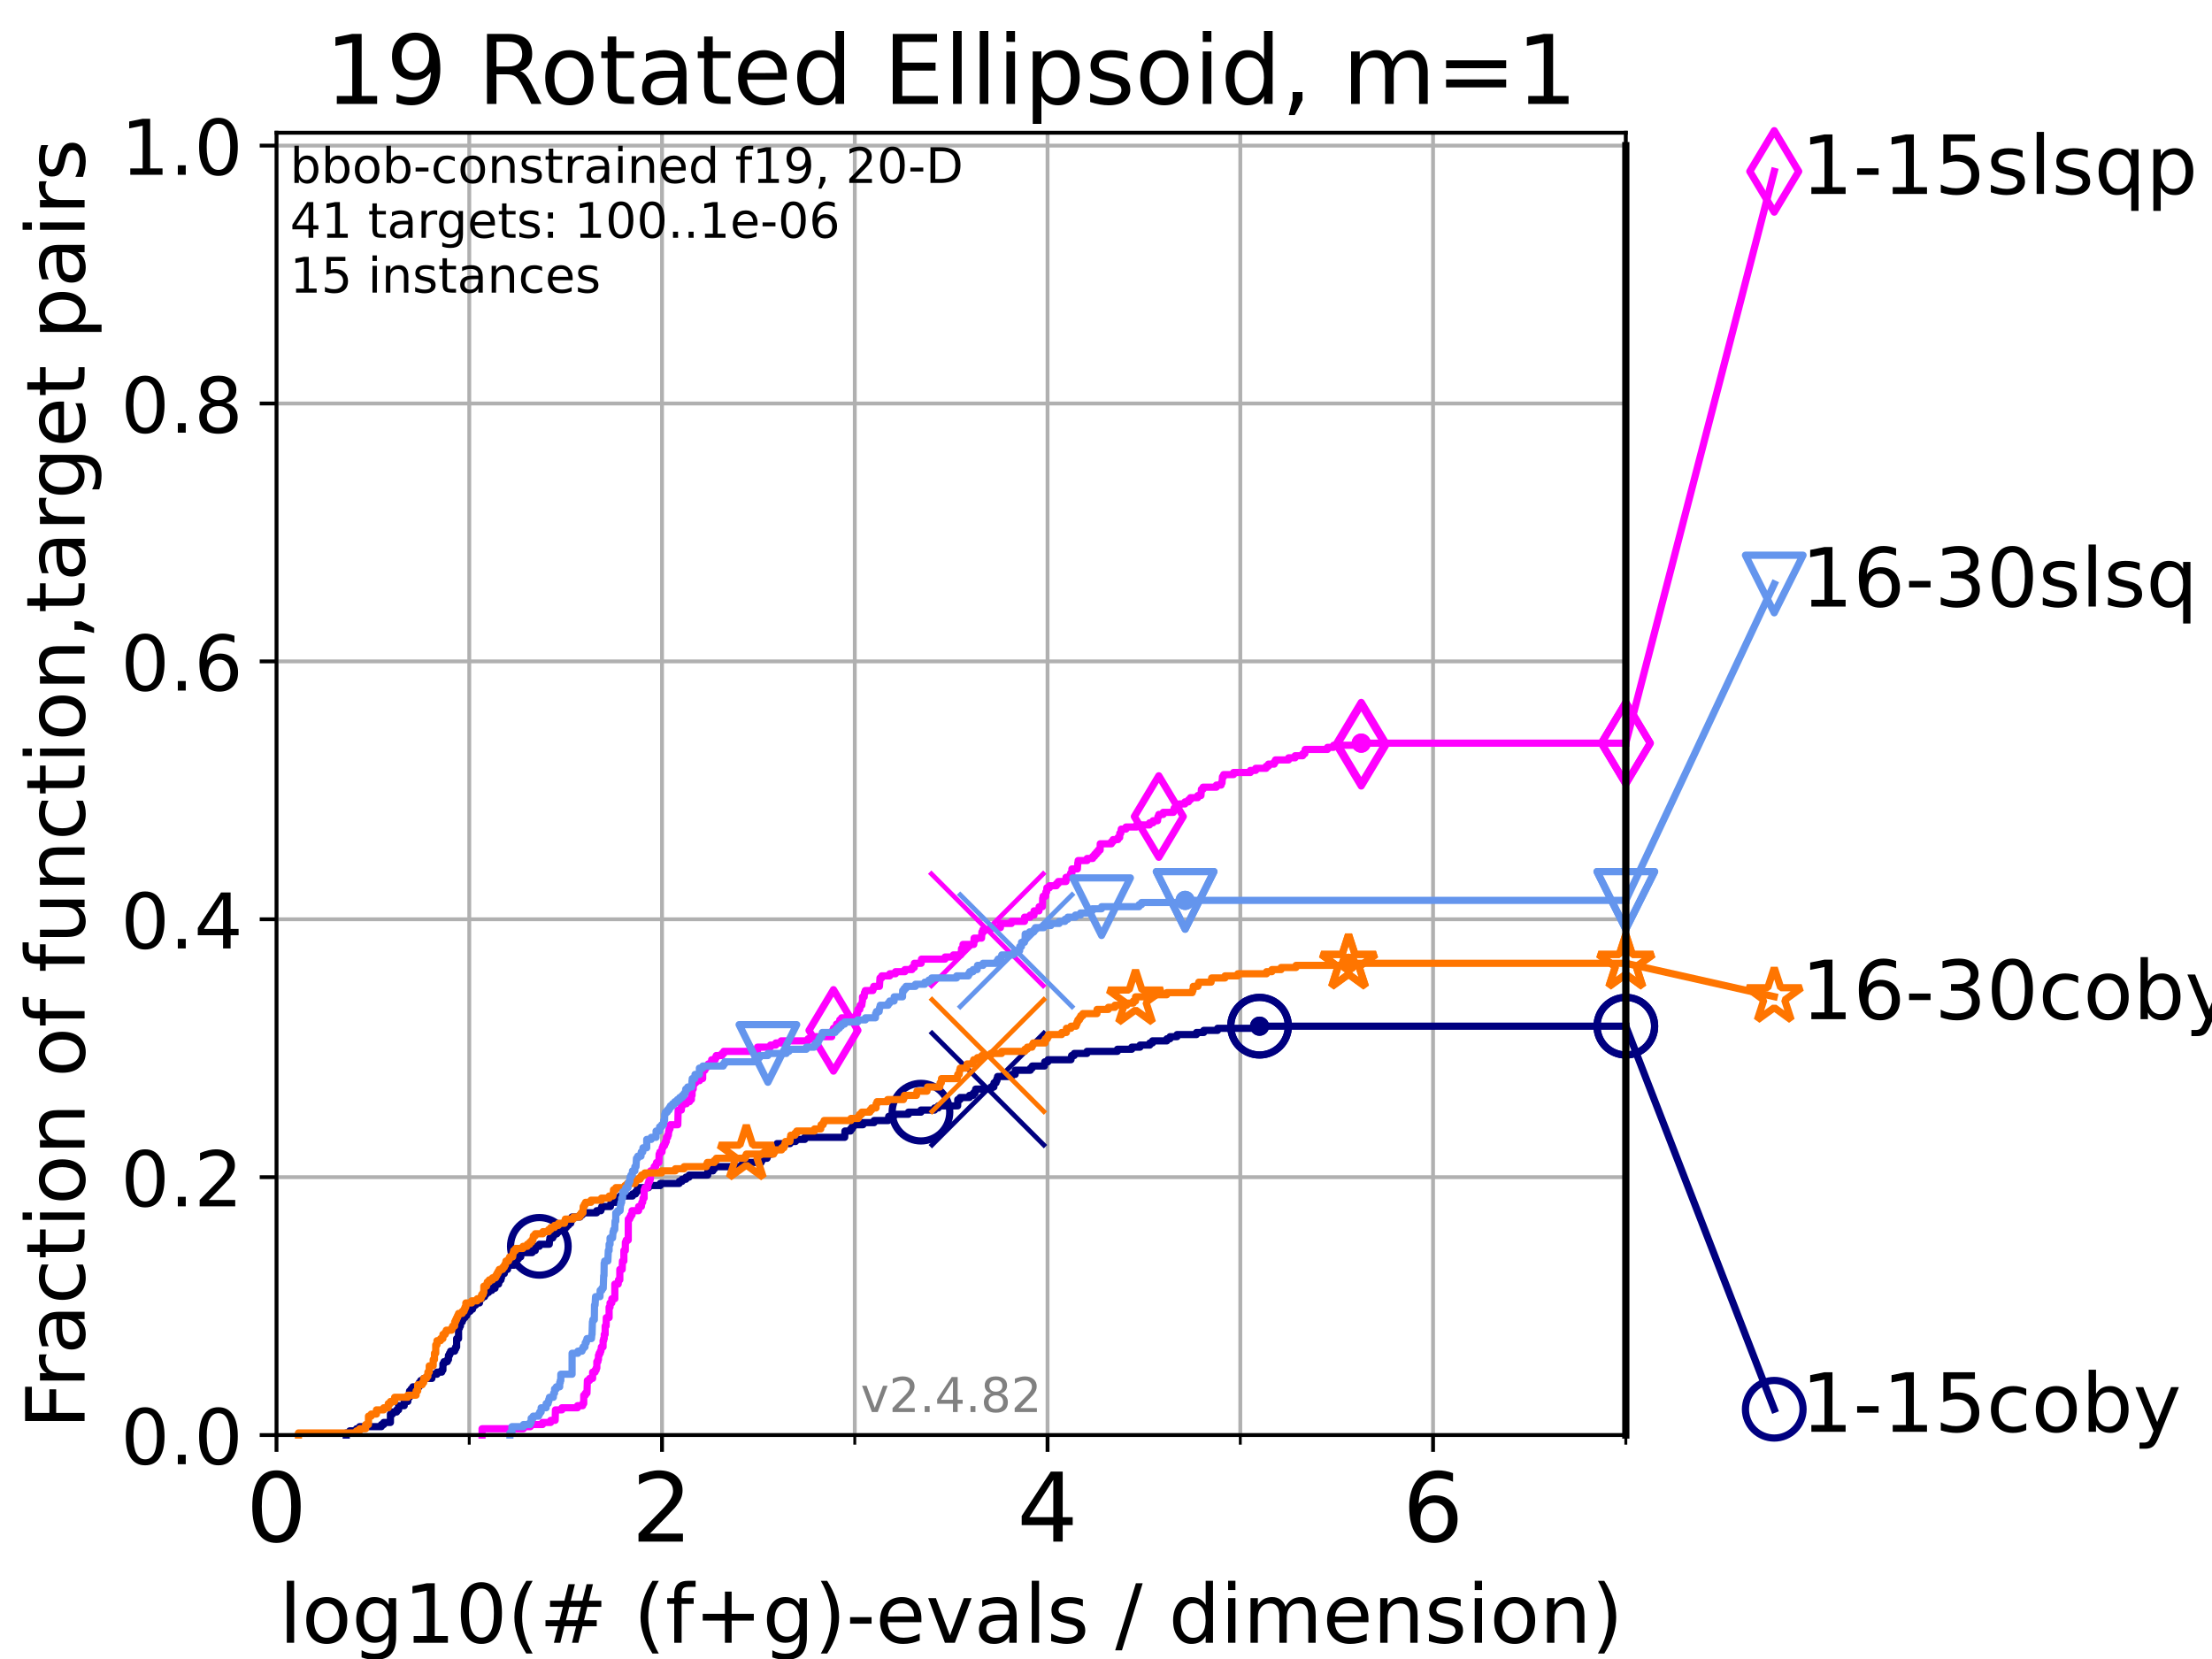 <?xml version="1.0" encoding="utf-8" standalone="no"?>
<!DOCTYPE svg PUBLIC "-//W3C//DTD SVG 1.1//EN"
  "http://www.w3.org/Graphics/SVG/1.1/DTD/svg11.dtd">
<!-- Created with matplotlib (https://matplotlib.org/) -->
<svg height="345.6pt" version="1.1" viewBox="0 0 460.8 345.6" width="460.8pt" xmlns="http://www.w3.org/2000/svg" xmlns:xlink="http://www.w3.org/1999/xlink">
 <defs>
  <style type="text/css">*{stroke-linecap:butt;stroke-linejoin:round;}</style>
 </defs>
 <g id="figure_1">
  <g id="patch_1">
   <path d="M 0 345.6 
L 460.8 345.6 
L 460.8 0 
L 0 0 
z
" style="fill:#ffffff;"/>
  </g>
  <g id="axes_1">
   <g id="patch_2">
    <path d="M 57.6 298.944 
L 338.688 298.944 
L 338.688 27.648 
L 57.6 27.648 
z
" style="fill:#ffffff;"/>
   </g>
   <g id="matplotlib.axis_1">
    <g id="xtick_1">
     <g id="line2d_1">
      <path clip-path="url(#pdb4838a3d3)" d="M 57.6 298.944 
L 57.6 27.648 
" style="fill:none;stroke:#b0b0b0;stroke-linecap:square;stroke-width:0.8;"/>
     </g>
     <g id="line2d_2">
      <defs>
       <path d="M 0 0 
L 0 3.5 
" id="m105314478f" style="stroke:#000000;stroke-width:0.8;"/>
      </defs>
      <g>
       <use style="stroke:#000000;stroke-width:0.8;" x="57.6" xlink:href="#m105314478f" y="298.944"/>
      </g>
     </g>
     <g id="text_1">
      <!-- 0 -->
      <g transform="translate(51.237 321.141)scale(0.2 -0.2)">
       <defs>
        <path d="M 31.781 66.406 
Q 24.172 66.406 20.328 58.906 
Q 16.5 51.422 16.5 36.375 
Q 16.5 21.391 20.328 13.891 
Q 24.172 6.391 31.781 6.391 
Q 39.453 6.391 43.281 13.891 
Q 47.125 21.391 47.125 36.375 
Q 47.125 51.422 43.281 58.906 
Q 39.453 66.406 31.781 66.406 
z
M 31.781 74.219 
Q 44.047 74.219 50.516 64.516 
Q 56.984 54.828 56.984 36.375 
Q 56.984 17.969 50.516 8.266 
Q 44.047 -1.422 31.781 -1.422 
Q 19.531 -1.422 13.062 8.266 
Q 6.594 17.969 6.594 36.375 
Q 6.594 54.828 13.062 64.516 
Q 19.531 74.219 31.781 74.219 
z
" id="DejaVuSans-48"/>
       </defs>
       <use xlink:href="#DejaVuSans-48"/>
      </g>
     </g>
    </g>
    <g id="xtick_2">
     <g id="line2d_3">
      <path clip-path="url(#pdb4838a3d3)" d="M 137.911 298.944 
L 137.911 27.648 
" style="fill:none;stroke:#b0b0b0;stroke-linecap:square;stroke-width:0.8;"/>
     </g>
     <g id="line2d_4">
      <g>
       <use style="stroke:#000000;stroke-width:0.8;" x="137.911" xlink:href="#m105314478f" y="298.944"/>
      </g>
     </g>
     <g id="text_2">
      <!-- 2 -->
      <g transform="translate(131.548 321.141)scale(0.2 -0.2)">
       <defs>
        <path d="M 19.188 8.297 
L 53.609 8.297 
L 53.609 0 
L 7.328 0 
L 7.328 8.297 
Q 12.938 14.109 22.625 23.891 
Q 32.328 33.688 34.812 36.531 
Q 39.547 41.844 41.422 45.531 
Q 43.312 49.219 43.312 52.781 
Q 43.312 58.594 39.234 62.25 
Q 35.156 65.922 28.609 65.922 
Q 23.969 65.922 18.812 64.312 
Q 13.672 62.703 7.812 59.422 
L 7.812 69.391 
Q 13.766 71.781 18.938 73 
Q 24.125 74.219 28.422 74.219 
Q 39.75 74.219 46.484 68.547 
Q 53.219 62.891 53.219 53.422 
Q 53.219 48.922 51.531 44.891 
Q 49.859 40.875 45.406 35.406 
Q 44.188 33.984 37.641 27.219 
Q 31.109 20.453 19.188 8.297 
z
" id="DejaVuSans-50"/>
       </defs>
       <use xlink:href="#DejaVuSans-50"/>
      </g>
     </g>
    </g>
    <g id="xtick_3">
     <g id="line2d_5">
      <path clip-path="url(#pdb4838a3d3)" d="M 218.222 298.944 
L 218.222 27.648 
" style="fill:none;stroke:#b0b0b0;stroke-linecap:square;stroke-width:0.8;"/>
     </g>
     <g id="line2d_6">
      <g>
       <use style="stroke:#000000;stroke-width:0.8;" x="218.222" xlink:href="#m105314478f" y="298.944"/>
      </g>
     </g>
     <g id="text_3">
      <!-- 4 -->
      <g transform="translate(211.859 321.141)scale(0.2 -0.2)">
       <defs>
        <path d="M 37.797 64.312 
L 12.891 25.391 
L 37.797 25.391 
z
M 35.203 72.906 
L 47.609 72.906 
L 47.609 25.391 
L 58.016 25.391 
L 58.016 17.188 
L 47.609 17.188 
L 47.609 0 
L 37.797 0 
L 37.797 17.188 
L 4.891 17.188 
L 4.891 26.703 
z
" id="DejaVuSans-52"/>
       </defs>
       <use xlink:href="#DejaVuSans-52"/>
      </g>
     </g>
    </g>
    <g id="xtick_4">
     <g id="line2d_7">
      <path clip-path="url(#pdb4838a3d3)" d="M 298.533 298.944 
L 298.533 27.648 
" style="fill:none;stroke:#b0b0b0;stroke-linecap:square;stroke-width:0.8;"/>
     </g>
     <g id="line2d_8">
      <g>
       <use style="stroke:#000000;stroke-width:0.8;" x="298.533" xlink:href="#m105314478f" y="298.944"/>
      </g>
     </g>
     <g id="text_4">
      <!-- 6 -->
      <g transform="translate(292.17 321.141)scale(0.2 -0.2)">
       <defs>
        <path d="M 33.016 40.375 
Q 26.375 40.375 22.484 35.828 
Q 18.609 31.297 18.609 23.391 
Q 18.609 15.531 22.484 10.953 
Q 26.375 6.391 33.016 6.391 
Q 39.656 6.391 43.531 10.953 
Q 47.406 15.531 47.406 23.391 
Q 47.406 31.297 43.531 35.828 
Q 39.656 40.375 33.016 40.375 
z
M 52.594 71.297 
L 52.594 62.312 
Q 48.875 64.062 45.094 64.984 
Q 41.312 65.922 37.594 65.922 
Q 27.828 65.922 22.672 59.328 
Q 17.531 52.734 16.797 39.406 
Q 19.672 43.656 24.016 45.922 
Q 28.375 48.188 33.594 48.188 
Q 44.578 48.188 50.953 41.516 
Q 57.328 34.859 57.328 23.391 
Q 57.328 12.156 50.688 5.359 
Q 44.047 -1.422 33.016 -1.422 
Q 20.359 -1.422 13.672 8.266 
Q 6.984 17.969 6.984 36.375 
Q 6.984 53.656 15.188 63.938 
Q 23.391 74.219 37.203 74.219 
Q 40.922 74.219 44.703 73.484 
Q 48.484 72.75 52.594 71.297 
z
" id="DejaVuSans-54"/>
       </defs>
       <use xlink:href="#DejaVuSans-54"/>
      </g>
     </g>
    </g>
    <g id="xtick_5">
     <g id="line2d_9">
      <path clip-path="url(#pdb4838a3d3)" d="M 97.755 298.944 
L 97.755 27.648 
" style="fill:none;stroke:#b0b0b0;stroke-linecap:square;stroke-width:0.8;"/>
     </g>
     <g id="line2d_10">
      <defs>
       <path d="M 0 0 
L 0 2 
" id="mae18d5ff50" style="stroke:#000000;stroke-width:0.6;"/>
      </defs>
      <g>
       <use style="stroke:#000000;stroke-width:0.6;" x="97.755" xlink:href="#mae18d5ff50" y="298.944"/>
      </g>
     </g>
    </g>
    <g id="xtick_6">
     <g id="line2d_11">
      <path clip-path="url(#pdb4838a3d3)" d="M 178.066 298.944 
L 178.066 27.648 
" style="fill:none;stroke:#b0b0b0;stroke-linecap:square;stroke-width:0.8;"/>
     </g>
     <g id="line2d_12">
      <g>
       <use style="stroke:#000000;stroke-width:0.6;" x="178.066" xlink:href="#mae18d5ff50" y="298.944"/>
      </g>
     </g>
    </g>
    <g id="xtick_7">
     <g id="line2d_13">
      <path clip-path="url(#pdb4838a3d3)" d="M 258.377 298.944 
L 258.377 27.648 
" style="fill:none;stroke:#b0b0b0;stroke-linecap:square;stroke-width:0.8;"/>
     </g>
     <g id="line2d_14">
      <g>
       <use style="stroke:#000000;stroke-width:0.6;" x="258.377" xlink:href="#mae18d5ff50" y="298.944"/>
      </g>
     </g>
    </g>
    <g id="xtick_8">
     <g id="line2d_15">
      <path clip-path="url(#pdb4838a3d3)" d="M 338.688 298.944 
L 338.688 27.648 
" style="fill:none;stroke:#b0b0b0;stroke-linecap:square;stroke-width:0.8;"/>
     </g>
     <g id="line2d_16">
      <g>
       <use style="stroke:#000000;stroke-width:0.6;" x="338.688" xlink:href="#mae18d5ff50" y="298.944"/>
      </g>
     </g>
    </g>
    <g id="text_5">
     <!-- log10(# (f+g)-evals / dimension) -->
     <g transform="translate(58.145 342.218)scale(0.17 -0.17)">
      <defs>
       <path d="M 9.422 75.984 
L 18.406 75.984 
L 18.406 0 
L 9.422 0 
z
" id="DejaVuSans-108"/>
       <path d="M 30.609 48.391 
Q 23.391 48.391 19.188 42.75 
Q 14.984 37.109 14.984 27.297 
Q 14.984 17.484 19.156 11.844 
Q 23.344 6.203 30.609 6.203 
Q 37.797 6.203 41.984 11.859 
Q 46.188 17.531 46.188 27.297 
Q 46.188 37.016 41.984 42.703 
Q 37.797 48.391 30.609 48.391 
z
M 30.609 56 
Q 42.328 56 49.016 48.375 
Q 55.719 40.766 55.719 27.297 
Q 55.719 13.875 49.016 6.219 
Q 42.328 -1.422 30.609 -1.422 
Q 18.844 -1.422 12.172 6.219 
Q 5.516 13.875 5.516 27.297 
Q 5.516 40.766 12.172 48.375 
Q 18.844 56 30.609 56 
z
" id="DejaVuSans-111"/>
       <path d="M 45.406 27.984 
Q 45.406 37.75 41.375 43.109 
Q 37.359 48.484 30.078 48.484 
Q 22.859 48.484 18.828 43.109 
Q 14.797 37.75 14.797 27.984 
Q 14.797 18.266 18.828 12.891 
Q 22.859 7.516 30.078 7.516 
Q 37.359 7.516 41.375 12.891 
Q 45.406 18.266 45.406 27.984 
z
M 54.391 6.781 
Q 54.391 -7.172 48.188 -13.984 
Q 42 -20.797 29.203 -20.797 
Q 24.469 -20.797 20.266 -20.094 
Q 16.062 -19.391 12.109 -17.922 
L 12.109 -9.188 
Q 16.062 -11.328 19.922 -12.344 
Q 23.781 -13.375 27.781 -13.375 
Q 36.625 -13.375 41.016 -8.766 
Q 45.406 -4.156 45.406 5.172 
L 45.406 9.625 
Q 42.625 4.781 38.281 2.391 
Q 33.938 0 27.875 0 
Q 17.828 0 11.672 7.656 
Q 5.516 15.328 5.516 27.984 
Q 5.516 40.672 11.672 48.328 
Q 17.828 56 27.875 56 
Q 33.938 56 38.281 53.609 
Q 42.625 51.219 45.406 46.391 
L 45.406 54.688 
L 54.391 54.688 
z
" id="DejaVuSans-103"/>
       <path d="M 12.406 8.297 
L 28.516 8.297 
L 28.516 63.922 
L 10.984 60.406 
L 10.984 69.391 
L 28.422 72.906 
L 38.281 72.906 
L 38.281 8.297 
L 54.391 8.297 
L 54.391 0 
L 12.406 0 
z
" id="DejaVuSans-49"/>
       <path d="M 31 75.875 
Q 24.469 64.656 21.281 53.656 
Q 18.109 42.672 18.109 31.391 
Q 18.109 20.125 21.312 9.062 
Q 24.516 -2 31 -13.188 
L 23.188 -13.188 
Q 15.875 -1.703 12.234 9.375 
Q 8.594 20.453 8.594 31.391 
Q 8.594 42.281 12.203 53.312 
Q 15.828 64.359 23.188 75.875 
z
" id="DejaVuSans-40"/>
       <path d="M 51.125 44 
L 36.922 44 
L 32.812 27.688 
L 47.125 27.688 
z
M 43.797 71.781 
L 38.719 51.516 
L 52.984 51.516 
L 58.109 71.781 
L 65.922 71.781 
L 60.891 51.516 
L 76.125 51.516 
L 76.125 44 
L 58.984 44 
L 54.984 27.688 
L 70.516 27.688 
L 70.516 20.219 
L 53.078 20.219 
L 48 0 
L 40.188 0 
L 45.219 20.219 
L 30.906 20.219 
L 25.875 0 
L 18.016 0 
L 23.094 20.219 
L 7.719 20.219 
L 7.719 27.688 
L 24.906 27.688 
L 29 44 
L 13.281 44 
L 13.281 51.516 
L 30.906 51.516 
L 35.891 71.781 
z
" id="DejaVuSans-35"/>
       <path id="DejaVuSans-32"/>
       <path d="M 37.109 75.984 
L 37.109 68.5 
L 28.516 68.5 
Q 23.688 68.5 21.797 66.547 
Q 19.922 64.594 19.922 59.516 
L 19.922 54.688 
L 34.719 54.688 
L 34.719 47.703 
L 19.922 47.703 
L 19.922 0 
L 10.891 0 
L 10.891 47.703 
L 2.297 47.703 
L 2.297 54.688 
L 10.891 54.688 
L 10.891 58.5 
Q 10.891 67.625 15.141 71.797 
Q 19.391 75.984 28.609 75.984 
z
" id="DejaVuSans-102"/>
       <path d="M 46 62.703 
L 46 35.5 
L 73.188 35.5 
L 73.188 27.203 
L 46 27.203 
L 46 0 
L 37.797 0 
L 37.797 27.203 
L 10.594 27.203 
L 10.594 35.5 
L 37.797 35.5 
L 37.797 62.703 
z
" id="DejaVuSans-43"/>
       <path d="M 8.016 75.875 
L 15.828 75.875 
Q 23.141 64.359 26.781 53.312 
Q 30.422 42.281 30.422 31.391 
Q 30.422 20.453 26.781 9.375 
Q 23.141 -1.703 15.828 -13.188 
L 8.016 -13.188 
Q 14.5 -2 17.703 9.062 
Q 20.906 20.125 20.906 31.391 
Q 20.906 42.672 17.703 53.656 
Q 14.5 64.656 8.016 75.875 
z
" id="DejaVuSans-41"/>
       <path d="M 4.891 31.391 
L 31.203 31.391 
L 31.203 23.391 
L 4.891 23.391 
z
" id="DejaVuSans-45"/>
       <path d="M 56.203 29.594 
L 56.203 25.203 
L 14.891 25.203 
Q 15.484 15.922 20.484 11.062 
Q 25.484 6.203 34.422 6.203 
Q 39.594 6.203 44.453 7.469 
Q 49.312 8.734 54.109 11.281 
L 54.109 2.781 
Q 49.266 0.734 44.188 -0.344 
Q 39.109 -1.422 33.891 -1.422 
Q 20.797 -1.422 13.156 6.188 
Q 5.516 13.812 5.516 26.812 
Q 5.516 40.234 12.766 48.109 
Q 20.016 56 32.328 56 
Q 43.359 56 49.781 48.891 
Q 56.203 41.797 56.203 29.594 
z
M 47.219 32.234 
Q 47.125 39.594 43.094 43.984 
Q 39.062 48.391 32.422 48.391 
Q 24.906 48.391 20.391 44.141 
Q 15.875 39.891 15.188 32.172 
z
" id="DejaVuSans-101"/>
       <path d="M 2.984 54.688 
L 12.5 54.688 
L 29.594 8.797 
L 46.688 54.688 
L 56.203 54.688 
L 35.688 0 
L 23.484 0 
z
" id="DejaVuSans-118"/>
       <path d="M 34.281 27.484 
Q 23.391 27.484 19.188 25 
Q 14.984 22.516 14.984 16.5 
Q 14.984 11.719 18.141 8.906 
Q 21.297 6.109 26.703 6.109 
Q 34.188 6.109 38.703 11.406 
Q 43.219 16.703 43.219 25.484 
L 43.219 27.484 
z
M 52.203 31.203 
L 52.203 0 
L 43.219 0 
L 43.219 8.297 
Q 40.141 3.328 35.547 0.953 
Q 30.953 -1.422 24.312 -1.422 
Q 15.922 -1.422 10.953 3.297 
Q 6 8.016 6 15.922 
Q 6 25.141 12.172 29.828 
Q 18.359 34.516 30.609 34.516 
L 43.219 34.516 
L 43.219 35.406 
Q 43.219 41.609 39.141 45 
Q 35.062 48.391 27.688 48.391 
Q 23 48.391 18.547 47.266 
Q 14.109 46.141 10.016 43.891 
L 10.016 52.203 
Q 14.938 54.109 19.578 55.047 
Q 24.219 56 28.609 56 
Q 40.484 56 46.344 49.844 
Q 52.203 43.703 52.203 31.203 
z
" id="DejaVuSans-97"/>
       <path d="M 44.281 53.078 
L 44.281 44.578 
Q 40.484 46.531 36.375 47.5 
Q 32.281 48.484 27.875 48.484 
Q 21.188 48.484 17.844 46.438 
Q 14.5 44.391 14.5 40.281 
Q 14.5 37.156 16.891 35.375 
Q 19.281 33.594 26.516 31.984 
L 29.594 31.297 
Q 39.156 29.25 43.188 25.516 
Q 47.219 21.781 47.219 15.094 
Q 47.219 7.469 41.188 3.016 
Q 35.156 -1.422 24.609 -1.422 
Q 20.219 -1.422 15.453 -0.562 
Q 10.688 0.297 5.422 2 
L 5.422 11.281 
Q 10.406 8.688 15.234 7.391 
Q 20.062 6.109 24.812 6.109 
Q 31.156 6.109 34.562 8.281 
Q 37.984 10.453 37.984 14.406 
Q 37.984 18.062 35.516 20.016 
Q 33.062 21.969 24.703 23.781 
L 21.578 24.516 
Q 13.234 26.266 9.516 29.906 
Q 5.812 33.547 5.812 39.891 
Q 5.812 47.609 11.281 51.797 
Q 16.75 56 26.812 56 
Q 31.781 56 36.172 55.266 
Q 40.578 54.547 44.281 53.078 
z
" id="DejaVuSans-115"/>
       <path d="M 25.391 72.906 
L 33.688 72.906 
L 8.297 -9.281 
L 0 -9.281 
z
" id="DejaVuSans-47"/>
       <path d="M 45.406 46.391 
L 45.406 75.984 
L 54.391 75.984 
L 54.391 0 
L 45.406 0 
L 45.406 8.203 
Q 42.578 3.328 38.25 0.953 
Q 33.938 -1.422 27.875 -1.422 
Q 17.969 -1.422 11.734 6.484 
Q 5.516 14.406 5.516 27.297 
Q 5.516 40.188 11.734 48.094 
Q 17.969 56 27.875 56 
Q 33.938 56 38.25 53.625 
Q 42.578 51.266 45.406 46.391 
z
M 14.797 27.297 
Q 14.797 17.391 18.875 11.75 
Q 22.953 6.109 30.078 6.109 
Q 37.203 6.109 41.297 11.75 
Q 45.406 17.391 45.406 27.297 
Q 45.406 37.203 41.297 42.844 
Q 37.203 48.484 30.078 48.484 
Q 22.953 48.484 18.875 42.844 
Q 14.797 37.203 14.797 27.297 
z
" id="DejaVuSans-100"/>
       <path d="M 9.422 54.688 
L 18.406 54.688 
L 18.406 0 
L 9.422 0 
z
M 9.422 75.984 
L 18.406 75.984 
L 18.406 64.594 
L 9.422 64.594 
z
" id="DejaVuSans-105"/>
       <path d="M 52 44.188 
Q 55.375 50.25 60.062 53.125 
Q 64.75 56 71.094 56 
Q 79.641 56 84.281 50.016 
Q 88.922 44.047 88.922 33.016 
L 88.922 0 
L 79.891 0 
L 79.891 32.719 
Q 79.891 40.578 77.094 44.375 
Q 74.312 48.188 68.609 48.188 
Q 61.625 48.188 57.562 43.547 
Q 53.516 38.922 53.516 30.906 
L 53.516 0 
L 44.484 0 
L 44.484 32.719 
Q 44.484 40.625 41.703 44.406 
Q 38.922 48.188 33.109 48.188 
Q 26.219 48.188 22.156 43.531 
Q 18.109 38.875 18.109 30.906 
L 18.109 0 
L 9.078 0 
L 9.078 54.688 
L 18.109 54.688 
L 18.109 46.188 
Q 21.188 51.219 25.484 53.609 
Q 29.781 56 35.688 56 
Q 41.656 56 45.828 52.969 
Q 50 49.953 52 44.188 
z
" id="DejaVuSans-109"/>
       <path d="M 54.891 33.016 
L 54.891 0 
L 45.906 0 
L 45.906 32.719 
Q 45.906 40.484 42.875 44.328 
Q 39.844 48.188 33.797 48.188 
Q 26.516 48.188 22.312 43.547 
Q 18.109 38.922 18.109 30.906 
L 18.109 0 
L 9.078 0 
L 9.078 54.688 
L 18.109 54.688 
L 18.109 46.188 
Q 21.344 51.125 25.703 53.562 
Q 30.078 56 35.797 56 
Q 45.219 56 50.047 50.172 
Q 54.891 44.344 54.891 33.016 
z
" id="DejaVuSans-110"/>
      </defs>
      <use xlink:href="#DejaVuSans-108"/>
      <use x="27.783" xlink:href="#DejaVuSans-111"/>
      <use x="88.965" xlink:href="#DejaVuSans-103"/>
      <use x="152.441" xlink:href="#DejaVuSans-49"/>
      <use x="216.064" xlink:href="#DejaVuSans-48"/>
      <use x="279.688" xlink:href="#DejaVuSans-40"/>
      <use x="318.701" xlink:href="#DejaVuSans-35"/>
      <use x="402.49" xlink:href="#DejaVuSans-32"/>
      <use x="434.277" xlink:href="#DejaVuSans-40"/>
      <use x="473.291" xlink:href="#DejaVuSans-102"/>
      <use x="508.496" xlink:href="#DejaVuSans-43"/>
      <use x="592.285" xlink:href="#DejaVuSans-103"/>
      <use x="655.762" xlink:href="#DejaVuSans-41"/>
      <use x="694.775" xlink:href="#DejaVuSans-45"/>
      <use x="730.859" xlink:href="#DejaVuSans-101"/>
      <use x="792.383" xlink:href="#DejaVuSans-118"/>
      <use x="851.562" xlink:href="#DejaVuSans-97"/>
      <use x="912.842" xlink:href="#DejaVuSans-108"/>
      <use x="940.625" xlink:href="#DejaVuSans-115"/>
      <use x="992.725" xlink:href="#DejaVuSans-32"/>
      <use x="1024.512" xlink:href="#DejaVuSans-47"/>
      <use x="1058.203" xlink:href="#DejaVuSans-32"/>
      <use x="1089.99" xlink:href="#DejaVuSans-100"/>
      <use x="1153.467" xlink:href="#DejaVuSans-105"/>
      <use x="1181.25" xlink:href="#DejaVuSans-109"/>
      <use x="1278.662" xlink:href="#DejaVuSans-101"/>
      <use x="1340.186" xlink:href="#DejaVuSans-110"/>
      <use x="1403.564" xlink:href="#DejaVuSans-115"/>
      <use x="1455.664" xlink:href="#DejaVuSans-105"/>
      <use x="1483.447" xlink:href="#DejaVuSans-111"/>
      <use x="1544.629" xlink:href="#DejaVuSans-110"/>
      <use x="1608.008" xlink:href="#DejaVuSans-41"/>
     </g>
    </g>
   </g>
   <g id="matplotlib.axis_2">
    <g id="ytick_1">
     <g id="line2d_17">
      <path clip-path="url(#pdb4838a3d3)" d="M 57.6 298.944 
L 338.688 298.944 
" style="fill:none;stroke:#b0b0b0;stroke-linecap:square;stroke-width:0.8;"/>
     </g>
     <g id="line2d_18">
      <defs>
       <path d="M 0 0 
L -3.5 0 
" id="ma646c97a29" style="stroke:#000000;stroke-width:0.8;"/>
      </defs>
      <g>
       <use style="stroke:#000000;stroke-width:0.8;" x="57.6" xlink:href="#ma646c97a29" y="298.944"/>
      </g>
     </g>
     <g id="text_6">
      <!-- 0.0 -->
      <g transform="translate(25.155 305.023)scale(0.16 -0.16)">
       <defs>
        <path d="M 10.688 12.406 
L 21 12.406 
L 21 0 
L 10.688 0 
z
" id="DejaVuSans-46"/>
       </defs>
       <use xlink:href="#DejaVuSans-48"/>
       <use x="63.623" xlink:href="#DejaVuSans-46"/>
       <use x="95.41" xlink:href="#DejaVuSans-48"/>
      </g>
     </g>
    </g>
    <g id="ytick_2">
     <g id="line2d_19">
      <path clip-path="url(#pdb4838a3d3)" d="M 57.6 245.222 
L 338.688 245.222 
" style="fill:none;stroke:#b0b0b0;stroke-linecap:square;stroke-width:0.8;"/>
     </g>
     <g id="line2d_20">
      <g>
       <use style="stroke:#000000;stroke-width:0.8;" x="57.6" xlink:href="#ma646c97a29" y="245.222"/>
      </g>
     </g>
     <g id="text_7">
      <!-- 0.2 -->
      <g transform="translate(25.155 251.301)scale(0.16 -0.16)">
       <use xlink:href="#DejaVuSans-48"/>
       <use x="63.623" xlink:href="#DejaVuSans-46"/>
       <use x="95.41" xlink:href="#DejaVuSans-50"/>
      </g>
     </g>
    </g>
    <g id="ytick_3">
     <g id="line2d_21">
      <path clip-path="url(#pdb4838a3d3)" d="M 57.6 191.5 
L 338.688 191.5 
" style="fill:none;stroke:#b0b0b0;stroke-linecap:square;stroke-width:0.8;"/>
     </g>
     <g id="line2d_22">
      <g>
       <use style="stroke:#000000;stroke-width:0.8;" x="57.6" xlink:href="#ma646c97a29" y="191.5"/>
      </g>
     </g>
     <g id="text_8">
      <!-- 0.4 -->
      <g transform="translate(25.155 197.579)scale(0.16 -0.16)">
       <use xlink:href="#DejaVuSans-48"/>
       <use x="63.623" xlink:href="#DejaVuSans-46"/>
       <use x="95.41" xlink:href="#DejaVuSans-52"/>
      </g>
     </g>
    </g>
    <g id="ytick_4">
     <g id="line2d_23">
      <path clip-path="url(#pdb4838a3d3)" d="M 57.6 137.778 
L 338.688 137.778 
" style="fill:none;stroke:#b0b0b0;stroke-linecap:square;stroke-width:0.8;"/>
     </g>
     <g id="line2d_24">
      <g>
       <use style="stroke:#000000;stroke-width:0.8;" x="57.6" xlink:href="#ma646c97a29" y="137.778"/>
      </g>
     </g>
     <g id="text_9">
      <!-- 0.6 -->
      <g transform="translate(25.155 143.857)scale(0.16 -0.16)">
       <use xlink:href="#DejaVuSans-48"/>
       <use x="63.623" xlink:href="#DejaVuSans-46"/>
       <use x="95.41" xlink:href="#DejaVuSans-54"/>
      </g>
     </g>
    </g>
    <g id="ytick_5">
     <g id="line2d_25">
      <path clip-path="url(#pdb4838a3d3)" d="M 57.6 84.056 
L 338.688 84.056 
" style="fill:none;stroke:#b0b0b0;stroke-linecap:square;stroke-width:0.8;"/>
     </g>
     <g id="line2d_26">
      <g>
       <use style="stroke:#000000;stroke-width:0.8;" x="57.6" xlink:href="#ma646c97a29" y="84.056"/>
      </g>
     </g>
     <g id="text_10">
      <!-- 0.8 -->
      <g transform="translate(25.155 90.135)scale(0.16 -0.16)">
       <defs>
        <path d="M 31.781 34.625 
Q 24.75 34.625 20.719 30.859 
Q 16.703 27.094 16.703 20.516 
Q 16.703 13.922 20.719 10.156 
Q 24.75 6.391 31.781 6.391 
Q 38.812 6.391 42.859 10.172 
Q 46.922 13.969 46.922 20.516 
Q 46.922 27.094 42.891 30.859 
Q 38.875 34.625 31.781 34.625 
z
M 21.922 38.812 
Q 15.578 40.375 12.031 44.719 
Q 8.5 49.078 8.5 55.328 
Q 8.5 64.062 14.719 69.141 
Q 20.953 74.219 31.781 74.219 
Q 42.672 74.219 48.875 69.141 
Q 55.078 64.062 55.078 55.328 
Q 55.078 49.078 51.531 44.719 
Q 48 40.375 41.703 38.812 
Q 48.828 37.156 52.797 32.312 
Q 56.781 27.484 56.781 20.516 
Q 56.781 9.906 50.312 4.234 
Q 43.844 -1.422 31.781 -1.422 
Q 19.734 -1.422 13.25 4.234 
Q 6.781 9.906 6.781 20.516 
Q 6.781 27.484 10.781 32.312 
Q 14.797 37.156 21.922 38.812 
z
M 18.312 54.391 
Q 18.312 48.734 21.844 45.562 
Q 25.391 42.391 31.781 42.391 
Q 38.141 42.391 41.719 45.562 
Q 45.312 48.734 45.312 54.391 
Q 45.312 60.062 41.719 63.234 
Q 38.141 66.406 31.781 66.406 
Q 25.391 66.406 21.844 63.234 
Q 18.312 60.062 18.312 54.391 
z
" id="DejaVuSans-56"/>
       </defs>
       <use xlink:href="#DejaVuSans-48"/>
       <use x="63.623" xlink:href="#DejaVuSans-46"/>
       <use x="95.41" xlink:href="#DejaVuSans-56"/>
      </g>
     </g>
    </g>
    <g id="ytick_6">
     <g id="line2d_27">
      <path clip-path="url(#pdb4838a3d3)" d="M 57.6 30.334 
L 338.688 30.334 
" style="fill:none;stroke:#b0b0b0;stroke-linecap:square;stroke-width:0.8;"/>
     </g>
     <g id="line2d_28">
      <g>
       <use style="stroke:#000000;stroke-width:0.8;" x="57.6" xlink:href="#ma646c97a29" y="30.334"/>
      </g>
     </g>
     <g id="text_11">
      <!-- 1.0 -->
      <g transform="translate(25.155 36.413)scale(0.16 -0.16)">
       <use xlink:href="#DejaVuSans-49"/>
       <use x="63.623" xlink:href="#DejaVuSans-46"/>
       <use x="95.41" xlink:href="#DejaVuSans-48"/>
      </g>
     </g>
    </g>
    <g id="text_12">
     <!-- Fraction of function,target pairs -->
     <g transform="translate(17.62 297.681)rotate(-90)scale(0.17 -0.17)">
      <defs>
       <path d="M 9.812 72.906 
L 51.703 72.906 
L 51.703 64.594 
L 19.672 64.594 
L 19.672 43.109 
L 48.578 43.109 
L 48.578 34.812 
L 19.672 34.812 
L 19.672 0 
L 9.812 0 
z
" id="DejaVuSans-70"/>
       <path d="M 41.109 46.297 
Q 39.594 47.172 37.812 47.578 
Q 36.031 48 33.891 48 
Q 26.266 48 22.188 43.047 
Q 18.109 38.094 18.109 28.812 
L 18.109 0 
L 9.078 0 
L 9.078 54.688 
L 18.109 54.688 
L 18.109 46.188 
Q 20.953 51.172 25.484 53.578 
Q 30.031 56 36.531 56 
Q 37.453 56 38.578 55.875 
Q 39.703 55.766 41.062 55.516 
z
" id="DejaVuSans-114"/>
       <path d="M 48.781 52.594 
L 48.781 44.188 
Q 44.969 46.297 41.141 47.344 
Q 37.312 48.391 33.406 48.391 
Q 24.656 48.391 19.812 42.844 
Q 14.984 37.312 14.984 27.297 
Q 14.984 17.281 19.812 11.734 
Q 24.656 6.203 33.406 6.203 
Q 37.312 6.203 41.141 7.25 
Q 44.969 8.297 48.781 10.406 
L 48.781 2.094 
Q 45.016 0.344 40.984 -0.531 
Q 36.969 -1.422 32.422 -1.422 
Q 20.062 -1.422 12.781 6.344 
Q 5.516 14.109 5.516 27.297 
Q 5.516 40.672 12.859 48.328 
Q 20.219 56 33.016 56 
Q 37.156 56 41.109 55.141 
Q 45.062 54.297 48.781 52.594 
z
" id="DejaVuSans-99"/>
       <path d="M 18.312 70.219 
L 18.312 54.688 
L 36.812 54.688 
L 36.812 47.703 
L 18.312 47.703 
L 18.312 18.016 
Q 18.312 11.328 20.141 9.422 
Q 21.969 7.516 27.594 7.516 
L 36.812 7.516 
L 36.812 0 
L 27.594 0 
Q 17.188 0 13.234 3.875 
Q 9.281 7.766 9.281 18.016 
L 9.281 47.703 
L 2.688 47.703 
L 2.688 54.688 
L 9.281 54.688 
L 9.281 70.219 
z
" id="DejaVuSans-116"/>
       <path d="M 8.5 21.578 
L 8.5 54.688 
L 17.484 54.688 
L 17.484 21.922 
Q 17.484 14.156 20.5 10.266 
Q 23.531 6.391 29.594 6.391 
Q 36.859 6.391 41.078 11.031 
Q 45.312 15.672 45.312 23.688 
L 45.312 54.688 
L 54.297 54.688 
L 54.297 0 
L 45.312 0 
L 45.312 8.406 
Q 42.047 3.422 37.719 1 
Q 33.406 -1.422 27.688 -1.422 
Q 18.266 -1.422 13.375 4.438 
Q 8.5 10.297 8.5 21.578 
z
M 31.109 56 
z
" id="DejaVuSans-117"/>
       <path d="M 11.719 12.406 
L 22.016 12.406 
L 22.016 4 
L 14.016 -11.625 
L 7.719 -11.625 
L 11.719 4 
z
" id="DejaVuSans-44"/>
       <path d="M 18.109 8.203 
L 18.109 -20.797 
L 9.078 -20.797 
L 9.078 54.688 
L 18.109 54.688 
L 18.109 46.391 
Q 20.953 51.266 25.266 53.625 
Q 29.594 56 35.594 56 
Q 45.562 56 51.781 48.094 
Q 58.016 40.188 58.016 27.297 
Q 58.016 14.406 51.781 6.484 
Q 45.562 -1.422 35.594 -1.422 
Q 29.594 -1.422 25.266 0.953 
Q 20.953 3.328 18.109 8.203 
z
M 48.688 27.297 
Q 48.688 37.203 44.609 42.844 
Q 40.531 48.484 33.406 48.484 
Q 26.266 48.484 22.188 42.844 
Q 18.109 37.203 18.109 27.297 
Q 18.109 17.391 22.188 11.75 
Q 26.266 6.109 33.406 6.109 
Q 40.531 6.109 44.609 11.75 
Q 48.688 17.391 48.688 27.297 
z
" id="DejaVuSans-112"/>
      </defs>
      <use xlink:href="#DejaVuSans-70"/>
      <use x="50.27" xlink:href="#DejaVuSans-114"/>
      <use x="91.383" xlink:href="#DejaVuSans-97"/>
      <use x="152.662" xlink:href="#DejaVuSans-99"/>
      <use x="207.643" xlink:href="#DejaVuSans-116"/>
      <use x="246.852" xlink:href="#DejaVuSans-105"/>
      <use x="274.635" xlink:href="#DejaVuSans-111"/>
      <use x="335.816" xlink:href="#DejaVuSans-110"/>
      <use x="399.195" xlink:href="#DejaVuSans-32"/>
      <use x="430.982" xlink:href="#DejaVuSans-111"/>
      <use x="492.164" xlink:href="#DejaVuSans-102"/>
      <use x="527.369" xlink:href="#DejaVuSans-32"/>
      <use x="559.156" xlink:href="#DejaVuSans-102"/>
      <use x="594.361" xlink:href="#DejaVuSans-117"/>
      <use x="657.74" xlink:href="#DejaVuSans-110"/>
      <use x="721.119" xlink:href="#DejaVuSans-99"/>
      <use x="776.1" xlink:href="#DejaVuSans-116"/>
      <use x="815.309" xlink:href="#DejaVuSans-105"/>
      <use x="843.092" xlink:href="#DejaVuSans-111"/>
      <use x="904.273" xlink:href="#DejaVuSans-110"/>
      <use x="967.652" xlink:href="#DejaVuSans-44"/>
      <use x="999.439" xlink:href="#DejaVuSans-116"/>
      <use x="1038.648" xlink:href="#DejaVuSans-97"/>
      <use x="1099.928" xlink:href="#DejaVuSans-114"/>
      <use x="1139.291" xlink:href="#DejaVuSans-103"/>
      <use x="1202.768" xlink:href="#DejaVuSans-101"/>
      <use x="1264.291" xlink:href="#DejaVuSans-116"/>
      <use x="1303.5" xlink:href="#DejaVuSans-32"/>
      <use x="1335.287" xlink:href="#DejaVuSans-112"/>
      <use x="1398.764" xlink:href="#DejaVuSans-97"/>
      <use x="1460.043" xlink:href="#DejaVuSans-105"/>
      <use x="1487.826" xlink:href="#DejaVuSans-114"/>
      <use x="1528.939" xlink:href="#DejaVuSans-115"/>
     </g>
    </g>
   </g>
   <g id="line2d_29">
    <defs>
     <path d="M 0 1.5 
C 0.398 1.5 0.779 1.342 1.061 1.061 
C 1.342 0.779 1.5 0.398 1.5 0 
C 1.5 -0.398 1.342 -0.779 1.061 -1.061 
C 0.779 -1.342 0.398 -1.5 0 -1.5 
C -0.398 -1.5 -0.779 -1.342 -1.061 -1.061 
C -1.342 -0.779 -1.5 -0.398 -1.5 0 
C -1.5 0.398 -1.342 0.779 -1.061 1.061 
C -0.779 1.342 -0.398 1.5 0 1.5 
z
" id="m1e603ca201" style="stroke:#000080;"/>
    </defs>
    <g>
     <use style="fill:#000080;stroke:#000080;" x="262.388" xlink:href="#m1e603ca201" y="213.775"/>
     <use style="fill:#000080;stroke:#000080;" x="262.388" xlink:href="#m1e603ca201" y="213.775"/>
    </g>
   </g>
   <g id="line2d_30">
    <path d="M 72.125 298.944 
L 72.125 298.507 
L 72.868 298.507 
L 72.868 298.07 
L 74.263 298.07 
L 74.263 297.634 
L 74.922 297.634 
L 74.922 297.197 
L 79.447 297.197 
L 79.447 296.76 
L 79.939 296.76 
L 79.939 296.323 
L 81.334 296.323 
L 81.334 294.576 
L 81.776 294.576 
L 81.776 294.14 
L 82.627 294.14 
L 82.627 293.703 
L 83.037 293.703 
L 83.037 292.829 
L 84.213 292.829 
L 84.213 291.956 
L 84.956 291.956 
L 84.956 291.082 
L 85.315 291.082 
L 85.315 289.772 
L 85.667 289.772 
L 85.667 289.335 
L 86.013 289.335 
L 86.013 288.898 
L 87.33 288.898 
L 87.33 288.025 
L 87.644 288.025 
L 87.644 287.588 
L 88.256 287.588 
L 88.256 287.151 
L 89.973 287.151 
L 89.973 286.278 
L 91.03 286.278 
L 91.03 285.841 
L 92.027 285.841 
L 92.027 285.404 
L 92.267 285.404 
L 92.267 284.094 
L 92.504 284.094 
L 92.504 283.657 
L 93.197 283.657 
L 93.197 283.22 
L 93.422 283.22 
L 93.422 282.347 
L 93.645 282.347 
L 93.645 281.91 
L 93.864 281.91 
L 93.864 281.473 
L 94.715 281.473 
L 94.715 281.037 
L 94.921 281.037 
L 94.921 280.6 
L 95.125 280.6 
L 95.125 278.853 
L 95.526 278.853 
L 95.526 276.669 
L 95.723 276.669 
L 95.723 276.232 
L 95.918 276.232 
L 95.918 275.359 
L 96.301 275.359 
L 96.301 274.922 
L 96.49 274.922 
L 96.49 274.485 
L 96.861 274.485 
L 96.861 274.048 
L 97.224 274.048 
L 97.224 273.612 
L 97.403 273.612 
L 97.403 273.175 
L 97.929 273.175 
L 97.929 272.738 
L 98.439 272.738 
L 98.439 272.301 
L 98.606 272.301 
L 98.606 271.865 
L 99.098 271.865 
L 99.098 271.428 
L 99.887 271.428 
L 99.887 270.554 
L 100.344 270.554 
L 100.344 270.118 
L 100.935 270.118 
L 100.935 269.681 
L 101.223 269.681 
L 101.223 269.244 
L 101.786 269.244 
L 101.786 268.807 
L 102.465 268.807 
L 102.465 268.371 
L 103.118 268.371 
L 103.118 267.934 
L 103.246 267.934 
L 103.246 267.497 
L 103.871 267.497 
L 103.871 267.06 
L 103.993 267.06 
L 103.993 266.623 
L 104.355 266.623 
L 104.355 266.187 
L 104.474 266.187 
L 104.474 265.313 
L 105.057 265.313 
L 105.057 264.876 
L 105.172 264.876 
L 105.172 264.44 
L 105.733 264.44 
L 105.843 263.566 
L 107.111 263.566 
L 107.111 262.693 
L 107.614 262.693 
L 107.614 262.256 
L 108.006 262.256 
L 108.006 261.819 
L 108.484 261.819 
L 108.484 260.946 
L 110.86 260.946 
L 110.86 260.509 
L 111.506 260.509 
L 111.585 259.635 
L 112.356 259.635 
L 112.356 259.198 
L 114.419 259.198 
L 114.486 258.325 
L 114.552 258.325 
L 114.552 257.888 
L 115.141 257.888 
L 115.141 257.451 
L 115.397 257.451 
L 115.397 257.015 
L 116.02 257.015 
L 116.02 256.578 
L 116.503 256.578 
L 116.503 256.141 
L 117.317 256.141 
L 117.317 255.704 
L 117.985 255.704 
L 117.985 255.268 
L 118.417 255.268 
L 118.417 254.831 
L 118.891 254.831 
L 118.891 254.394 
L 119.046 254.394 
L 119.148 253.521 
L 120.852 253.521 
L 120.852 253.084 
L 121.31 253.084 
L 121.31 252.647 
L 124.293 252.647 
L 124.293 252.21 
L 125.183 252.21 
L 125.183 251.773 
L 125.363 251.773 
L 125.363 251.337 
L 127.165 251.337 
L 127.165 250.9 
L 127.294 250.9 
L 127.294 250.463 
L 128.381 250.463 
L 128.381 250.026 
L 128.856 250.026 
L 128.856 249.59 
L 129.176 249.59 
L 129.176 249.153 
L 131.765 249.153 
L 131.765 248.716 
L 132.399 248.716 
L 132.399 248.279 
L 132.73 248.279 
L 132.73 247.843 
L 132.847 247.843 
L 132.847 247.406 
L 135.118 247.406 
L 135.118 246.969 
L 137.541 246.969 
L 137.541 246.532 
L 141.5 246.532 
L 141.5 246.096 
L 142.1 246.096 
L 142.1 245.659 
L 142.891 245.659 
L 142.891 245.222 
L 143.559 245.222 
L 143.559 244.785 
L 147.424 244.785 
L 147.455 243.912 
L 148.521 243.912 
L 148.521 243.475 
L 148.859 243.475 
L 148.859 243.038 
L 154.524 243.038 
L 154.524 242.601 
L 155.002 242.601 
L 155.002 242.165 
L 158.567 242.165 
L 158.567 241.728 
L 158.801 241.728 
L 158.801 241.291 
L 159.793 241.291 
L 159.793 240.854 
L 159.976 240.854 
L 159.976 240.418 
L 160.849 240.418 
L 160.849 239.981 
L 161.003 239.981 
L 161.003 239.544 
L 161.243 239.544 
L 161.243 239.107 
L 161.456 239.107 
L 161.456 238.671 
L 161.876 238.671 
L 161.876 238.234 
L 164.581 238.234 
L 164.581 237.797 
L 165.732 237.797 
L 165.732 237.36 
L 167.648 237.36 
L 167.648 236.924 
L 175.967 236.924 
L 176.016 235.613 
L 177.176 235.613 
L 177.176 235.176 
L 177.511 235.176 
L 177.511 234.74 
L 177.761 234.74 
L 177.761 234.303 
L 179.778 234.303 
L 179.778 233.866 
L 182.086 233.866 
L 182.086 233.429 
L 185.04 233.429 
L 185.134 232.556 
L 186.197 232.556 
L 186.197 232.119 
L 189.248 232.119 
L 189.248 231.682 
L 191.852 231.682 
L 191.852 231.246 
L 194.69 231.246 
L 194.69 230.809 
L 195.455 230.809 
L 195.455 230.372 
L 199.498 230.372 
L 199.522 229.062 
L 200.002 229.062 
L 200.002 228.625 
L 201.969 228.625 
L 201.969 228.188 
L 202.732 228.188 
L 202.732 227.751 
L 203.108 227.751 
L 203.108 227.315 
L 203.251 227.315 
L 203.251 226.878 
L 206.44 226.878 
L 206.44 226.441 
L 207.042 226.441 
L 207.076 225.568 
L 207.496 225.568 
L 207.496 225.131 
L 207.681 225.131 
L 207.681 224.694 
L 207.816 224.694 
L 207.816 224.257 
L 210.706 224.257 
L 210.706 223.821 
L 211.482 223.821 
L 211.505 222.947 
L 214.651 222.947 
L 214.651 222.51 
L 215.029 222.51 
L 215.029 222.074 
L 217.574 222.074 
L 217.637 221.2 
L 218.305 221.2 
L 218.305 220.763 
L 223.104 220.763 
L 223.104 220.326 
L 223.236 220.326 
L 223.236 219.89 
L 223.781 219.89 
L 223.781 219.453 
L 226.441 219.453 
L 226.441 219.016 
L 232.779 219.016 
L 232.779 218.579 
L 235.771 218.579 
L 235.771 218.143 
L 237.494 218.143 
L 237.494 217.706 
L 239.52 217.706 
L 239.52 217.269 
L 240.086 217.269 
L 240.086 216.832 
L 243.075 216.832 
L 243.075 216.396 
L 243.739 216.396 
L 243.739 215.959 
L 245.2 215.959 
L 245.2 215.522 
L 249.242 215.522 
L 249.242 215.085 
L 250.763 215.085 
L 250.763 214.649 
L 253.65 214.649 
L 253.65 214.212 
L 262.388 214.212 
L 262.388 213.775 
L 338.688 213.775 
L 338.688 213.775 
" style="fill:none;stroke:#000080;stroke-linecap:square;stroke-width:1.5;"/>
   </g>
   <g id="line2d_31">
    <defs>
     <path d="M 0 6 
C 1.591 6 3.117 5.368 4.243 4.243 
C 5.368 3.117 6 1.591 6 0 
C 6 -1.591 5.368 -3.117 4.243 -4.243 
C 3.117 -5.368 1.591 -6 0 -6 
C -1.591 -6 -3.117 -5.368 -4.243 -4.243 
C -5.368 -3.117 -6 -1.591 -6 0 
C -6 1.591 -5.368 3.117 -4.243 4.243 
C -3.117 5.368 -1.591 6 0 6 
z
" id="mcf8717a92c" style="stroke:#000080;stroke-width:1.5;"/>
    </defs>
    <g>
     <use style="fill-opacity:0;stroke:#000080;stroke-width:1.5;" x="112.356" xlink:href="#mcf8717a92c" y="259.635"/>
     <use style="fill-opacity:0;stroke:#000080;stroke-width:1.5;" x="191.852" xlink:href="#mcf8717a92c" y="231.682"/>
     <use style="fill-opacity:0;stroke:#000080;stroke-width:1.5;" x="262.388" xlink:href="#mcf8717a92c" y="213.775"/>
     <use style="fill-opacity:0;stroke:#000080;stroke-width:1.5;" x="262.388" xlink:href="#mcf8717a92c" y="213.775"/>
     <use style="fill-opacity:0;stroke:#000080;stroke-width:1.5;" x="338.688" xlink:href="#mcf8717a92c" y="213.775"/>
    </g>
   </g>
   <g id="line2d_32">
    <path style="fill:none;stroke:#000080;stroke-linecap:square;stroke-width:1.5;"/>
    <g/>
   </g>
   <g id="line2d_33">
    <path clip-path="url(#pdb4838a3d3)" d="M 205.799 226.878 
" style="fill:none;stroke:#000080;stroke-linecap:square;stroke-width:1.5;"/>
    <defs>
     <path d="M -12 12 
L 12 -12 
M -12 -12 
L 12 12 
" id="me0b7eb29ae" style="stroke:#000080;"/>
    </defs>
    <g clip-path="url(#pdb4838a3d3)">
     <use style="fill:#000080;stroke:#000080;" x="205.799" xlink:href="#me0b7eb29ae" y="226.878"/>
    </g>
   </g>
   <g id="line2d_34">
    <defs>
     <path d="M 0 1.5 
C 0.398 1.5 0.779 1.342 1.061 1.061 
C 1.342 0.779 1.5 0.398 1.5 0 
C 1.5 -0.398 1.342 -0.779 1.061 -1.061 
C 0.779 -1.342 0.398 -1.5 0 -1.5 
C -0.398 -1.5 -0.779 -1.342 -1.061 -1.061 
C -1.342 -0.779 -1.5 -0.398 -1.5 0 
C -1.5 0.398 -1.342 0.779 -1.061 1.061 
C -0.779 1.342 -0.398 1.5 0 1.5 
z
" id="me422592024" style="stroke:#ff00ff;"/>
    </defs>
    <g>
     <use style="fill:#ff00ff;stroke:#ff00ff;" x="283.571" xlink:href="#me422592024" y="154.812"/>
     <use style="fill:#ff00ff;stroke:#ff00ff;" x="283.571" xlink:href="#me422592024" y="154.812"/>
    </g>
   </g>
   <g id="line2d_35">
    <path d="M 100.419 298.944 
L 100.419 297.634 
L 109.04 297.634 
L 109.04 297.197 
L 110.485 297.197 
L 110.485 296.76 
L 113.023 296.76 
L 113.023 296.323 
L 114.718 296.323 
L 114.718 295.887 
L 115.649 295.887 
L 115.711 293.703 
L 117.059 293.703 
L 117.059 293.266 
L 120.311 293.266 
L 120.311 292.829 
L 121.378 292.829 
L 121.378 292.393 
L 121.601 292.393 
L 121.601 290.645 
L 121.953 290.645 
L 121.953 290.209 
L 122.277 290.209 
L 122.362 287.588 
L 122.824 287.588 
L 122.824 287.151 
L 123.454 287.151 
L 123.454 285.841 
L 123.966 285.841 
L 123.966 285.404 
L 124.197 285.404 
L 124.197 284.968 
L 124.331 284.968 
L 124.331 283.657 
L 124.557 283.657 
L 124.557 283.22 
L 124.669 283.22 
L 124.669 282.347 
L 124.818 282.347 
L 124.818 281.91 
L 125.038 281.91 
L 125.038 281.473 
L 125.183 281.473 
L 125.274 280.6 
L 125.63 280.6 
L 125.63 279.29 
L 125.753 279.29 
L 125.753 278.853 
L 125.875 278.853 
L 125.875 277.979 
L 126.065 277.979 
L 126.065 276.232 
L 126.27 276.232 
L 126.304 274.485 
L 126.888 274.485 
L 126.888 272.301 
L 127.084 272.301 
L 127.084 271.428 
L 127.453 271.428 
L 127.453 270.554 
L 128.077 270.554 
L 128.077 267.497 
L 128.783 267.497 
L 128.842 266.623 
L 129.118 266.623 
L 129.118 264.44 
L 129.616 264.44 
L 129.672 262.693 
L 129.964 262.693 
L 129.964 260.509 
L 130.264 260.509 
L 130.277 258.762 
L 130.452 258.762 
L 130.452 258.325 
L 130.875 258.325 
L 130.888 253.957 
L 131.185 253.957 
L 131.185 253.521 
L 131.389 253.521 
L 131.389 253.084 
L 131.666 253.084 
L 131.666 252.21 
L 133.033 252.21 
L 133.033 251.337 
L 133.611 251.337 
L 133.712 250.463 
L 133.877 250.463 
L 133.954 249.59 
L 134.182 249.59 
L 134.182 247.843 
L 134.343 247.843 
L 134.343 247.406 
L 134.953 247.406 
L 135.005 246.532 
L 135.148 246.532 
L 135.148 246.096 
L 135.362 246.096 
L 135.362 245.659 
L 135.482 245.659 
L 135.542 243.912 
L 136.199 243.912 
L 136.276 243.038 
L 136.608 243.038 
L 136.608 242.601 
L 136.767 242.601 
L 136.767 242.165 
L 137.253 242.165 
L 137.308 240.418 
L 137.469 240.418 
L 137.469 239.981 
L 137.902 239.981 
L 137.946 239.107 
L 138.11 239.107 
L 138.11 238.671 
L 138.435 238.671 
L 138.435 238.234 
L 138.612 238.234 
L 138.612 237.797 
L 138.811 237.797 
L 138.845 236.924 
L 139.083 236.924 
L 139.083 236.487 
L 139.229 236.487 
L 139.301 235.613 
L 139.382 235.613 
L 139.382 235.176 
L 139.573 235.176 
L 139.628 234.303 
L 141.199 234.303 
L 141.271 231.246 
L 141.941 231.246 
L 141.955 230.372 
L 142.175 230.372 
L 142.175 229.935 
L 142.995 229.935 
L 142.995 229.499 
L 143.647 229.499 
L 143.647 229.062 
L 144.032 229.062 
L 144.032 228.188 
L 144.167 228.188 
L 144.191 226.878 
L 144.409 226.878 
L 144.427 226.004 
L 144.558 226.004 
L 144.558 225.568 
L 144.935 225.568 
L 144.935 225.131 
L 145.738 225.131 
L 145.738 224.694 
L 146.378 224.694 
L 146.388 222.947 
L 146.844 222.947 
L 146.844 222.51 
L 147.113 222.51 
L 147.113 222.074 
L 147.545 222.074 
L 147.545 221.637 
L 148.248 221.637 
L 148.248 220.763 
L 148.989 220.763 
L 148.989 220.326 
L 149.21 220.326 
L 149.21 219.89 
L 150.395 219.89 
L 150.395 219.453 
L 150.779 219.453 
L 150.779 219.016 
L 157.793 219.016 
L 157.793 218.143 
L 160.504 218.143 
L 160.504 217.706 
L 161.625 217.706 
L 161.625 217.269 
L 162.735 217.269 
L 162.735 216.832 
L 168.329 216.832 
L 168.329 216.396 
L 169.944 216.396 
L 169.944 215.959 
L 173.268 215.959 
L 173.268 215.085 
L 173.422 215.085 
L 173.422 214.649 
L 173.626 214.649 
L 173.626 214.212 
L 174.166 214.212 
L 174.261 213.338 
L 174.797 213.338 
L 174.797 212.901 
L 174.933 212.901 
L 174.933 212.465 
L 175.324 212.465 
L 175.324 212.028 
L 178.215 212.028 
L 178.215 211.591 
L 178.441 211.591 
L 178.441 211.154 
L 178.669 211.154 
L 178.707 210.281 
L 179.109 210.281 
L 179.19 209.407 
L 179.527 209.407 
L 179.634 208.534 
L 179.672 208.534 
L 179.672 207.66 
L 180.032 207.66 
L 180.081 206.787 
L 180.252 206.787 
L 180.252 206.35 
L 181.828 206.35 
L 181.828 205.913 
L 182.025 205.913 
L 182.025 205.476 
L 183.205 205.476 
L 183.315 203.729 
L 183.677 203.729 
L 183.677 203.293 
L 185.351 203.293 
L 185.351 202.856 
L 186.55 202.856 
L 186.55 202.419 
L 188.502 202.419 
L 188.502 201.982 
L 189.989 201.982 
L 189.989 201.546 
L 190.456 201.546 
L 190.473 200.672 
L 191.891 200.672 
L 191.964 199.799 
L 196.876 199.799 
L 196.876 199.362 
L 198.608 199.362 
L 198.608 198.925 
L 200.136 198.925 
L 200.136 198.488 
L 200.296 198.488 
L 200.296 197.615 
L 200.608 197.615 
L 200.608 196.741 
L 202.858 196.741 
L 202.923 195.431 
L 204.475 195.431 
L 204.549 194.121 
L 204.75 194.121 
L 204.75 193.684 
L 206.3 193.684 
L 206.3 193.247 
L 208.411 193.247 
L 208.412 192.374 
L 210.696 192.374 
L 210.696 191.937 
L 213.429 191.937 
L 213.429 191.063 
L 214.603 191.063 
L 214.603 190.627 
L 215.406 190.627 
L 215.41 189.753 
L 216.439 189.753 
L 216.467 188.879 
L 217.167 188.879 
L 217.207 187.132 
L 217.301 187.132 
L 217.301 186.696 
L 217.814 186.696 
L 217.867 185.822 
L 218.033 185.822 
L 218.076 184.949 
L 218.621 184.949 
L 218.621 184.512 
L 220.067 184.512 
L 220.067 184.075 
L 220.452 184.075 
L 220.452 183.638 
L 222.06 183.638 
L 222.065 182.765 
L 222.856 182.765 
L 222.856 182.328 
L 223.032 182.328 
L 223.032 181.891 
L 223.297 181.891 
L 223.297 181.018 
L 224.439 181.018 
L 224.528 179.707 
L 224.602 179.707 
L 224.602 179.271 
L 226.465 179.271 
L 226.465 178.834 
L 227.635 178.834 
L 227.635 178.397 
L 228.022 178.397 
L 228.022 177.96 
L 228.401 177.96 
L 228.401 177.524 
L 228.779 177.524 
L 228.779 177.087 
L 229.181 177.087 
L 229.197 175.777 
L 231.522 175.777 
L 231.522 175.34 
L 231.877 175.34 
L 231.877 174.903 
L 232.887 174.903 
L 232.887 174.466 
L 233.252 174.466 
L 233.267 173.593 
L 233.478 173.593 
L 233.572 172.719 
L 234.563 172.719 
L 234.563 172.282 
L 236.765 172.282 
L 236.765 171.846 
L 239.469 171.846 
L 239.469 171.409 
L 240.198 171.409 
L 240.198 170.972 
L 241.14 170.972 
L 241.22 170.099 
L 241.402 170.099 
L 241.402 169.662 
L 242.317 169.662 
L 242.317 169.225 
L 244.445 169.225 
L 244.445 168.788 
L 244.598 168.788 
L 244.598 168.352 
L 244.942 168.352 
L 244.942 167.915 
L 245.665 167.915 
L 245.665 167.478 
L 246.845 167.478 
L 246.845 167.041 
L 247.592 167.041 
L 247.592 166.604 
L 248.004 166.604 
L 248.004 166.168 
L 249.513 166.168 
L 249.513 165.731 
L 250.183 165.731 
L 250.274 164.421 
L 250.622 164.421 
L 250.622 163.984 
L 253.395 163.984 
L 253.395 163.547 
L 254.383 163.547 
L 254.383 163.11 
L 254.568 163.11 
L 254.662 161.8 
L 254.91 161.8 
L 254.91 161.363 
L 256.969 161.363 
L 256.969 160.927 
L 260.479 160.927 
L 260.479 160.49 
L 261.584 160.49 
L 261.584 160.053 
L 263.767 160.053 
L 263.767 159.616 
L 264.242 159.616 
L 264.242 159.179 
L 265.437 159.179 
L 265.437 158.743 
L 265.707 158.743 
L 265.707 158.306 
L 268.44 158.306 
L 268.44 157.869 
L 269.793 157.869 
L 269.793 157.432 
L 271.383 157.432 
L 271.383 156.996 
L 271.823 156.996 
L 271.893 156.122 
L 276.539 156.122 
L 276.539 155.685 
L 277.813 155.685 
L 277.813 155.249 
L 283.571 155.249 
L 283.571 154.812 
L 338.688 154.812 
L 338.688 154.812 
" style="fill:none;stroke:#ff00ff;stroke-linecap:square;stroke-width:1.5;"/>
   </g>
   <g id="line2d_36">
    <defs>
     <path d="M -0 8.485 
L 5.091 0 
L 0 -8.485 
L -5.091 -0 
z
" id="ma61e112644" style="stroke:#ff00ff;stroke-linejoin:miter;stroke-width:1.5;"/>
    </defs>
    <g>
     <use style="fill-opacity:0;stroke:#ff00ff;stroke-linejoin:miter;stroke-width:1.5;" x="173.626" xlink:href="#ma61e112644" y="214.649"/>
     <use style="fill-opacity:0;stroke:#ff00ff;stroke-linejoin:miter;stroke-width:1.5;" x="241.402" xlink:href="#ma61e112644" y="170.099"/>
     <use style="fill-opacity:0;stroke:#ff00ff;stroke-linejoin:miter;stroke-width:1.5;" x="283.571" xlink:href="#ma61e112644" y="155.249"/>
     <use style="fill-opacity:0;stroke:#ff00ff;stroke-linejoin:miter;stroke-width:1.5;" x="283.571" xlink:href="#ma61e112644" y="154.812"/>
     <use style="fill-opacity:0;stroke:#ff00ff;stroke-linejoin:miter;stroke-width:1.5;" x="338.688" xlink:href="#ma61e112644" y="154.812"/>
    </g>
   </g>
   <g id="line2d_37">
    <path style="fill:none;stroke:#ff00ff;stroke-linecap:square;stroke-width:1.5;"/>
    <g/>
   </g>
   <g id="line2d_38">
    <path clip-path="url(#pdb4838a3d3)" d="M 205.67 193.684 
" style="fill:none;stroke:#ff00ff;stroke-linecap:square;stroke-width:1.5;"/>
    <defs>
     <path d="M -12 12 
L 12 -12 
M -12 -12 
L 12 12 
" id="mea66218280" style="stroke:#ff00ff;"/>
    </defs>
    <g clip-path="url(#pdb4838a3d3)">
     <use style="fill:#ff00ff;stroke:#ff00ff;" x="205.67" xlink:href="#mea66218280" y="193.684"/>
    </g>
   </g>
   <g id="line2d_39">
    <defs>
     <path d="M 0 1.5 
C 0.398 1.5 0.779 1.342 1.061 1.061 
C 1.342 0.779 1.5 0.398 1.5 0 
C 1.5 -0.398 1.342 -0.779 1.061 -1.061 
C 0.779 -1.342 0.398 -1.5 0 -1.5 
C -0.398 -1.5 -0.779 -1.342 -1.061 -1.061 
C -1.342 -0.779 -1.5 -0.398 -1.5 0 
C -1.5 0.398 -1.342 0.779 -1.061 1.061 
C -0.779 1.342 -0.398 1.5 0 1.5 
z
" id="mf26a3ff78f" style="stroke:#ff7500;"/>
    </defs>
    <g>
     <use style="fill:#ff7500;stroke:#ff7500;" x="280.929" xlink:href="#mf26a3ff78f" y="200.672"/>
     <use style="fill:#ff7500;stroke:#ff7500;" x="280.929" xlink:href="#mf26a3ff78f" y="200.672"/>
    </g>
   </g>
   <g id="line2d_40">
    <path d="M 62.175 298.944 
L 62.175 298.507 
L 74.263 298.507 
L 74.263 298.07 
L 74.922 298.07 
L 74.922 297.634 
L 76.168 297.634 
L 76.168 296.76 
L 76.759 296.76 
L 76.759 295.013 
L 77.331 295.013 
L 77.331 294.576 
L 78.421 294.576 
L 78.421 293.703 
L 79.939 293.703 
L 79.939 293.266 
L 80.881 293.266 
L 80.881 292.393 
L 81.334 292.393 
L 81.334 291.956 
L 82.207 291.956 
L 82.207 291.082 
L 84.956 291.082 
L 84.956 290.645 
L 86.684 290.645 
L 86.684 289.772 
L 87.01 289.772 
L 87.01 288.462 
L 87.952 288.462 
L 87.952 288.025 
L 88.256 288.025 
L 88.256 287.151 
L 88.847 287.151 
L 88.847 286.715 
L 89.135 286.715 
L 89.135 285.841 
L 89.419 285.841 
L 89.419 284.531 
L 90.243 284.531 
L 90.243 283.22 
L 90.509 283.22 
L 90.509 281.91 
L 90.771 281.91 
L 90.771 280.163 
L 91.03 280.163 
L 91.03 279.29 
L 91.783 279.29 
L 91.783 278.853 
L 92.267 278.853 
L 92.267 277.979 
L 92.738 277.979 
L 92.738 277.543 
L 92.969 277.543 
L 92.969 277.106 
L 94.081 277.106 
L 94.081 276.669 
L 94.295 276.669 
L 94.295 276.232 
L 94.715 276.232 
L 94.715 275.359 
L 94.921 275.359 
L 94.921 274.922 
L 95.125 274.922 
L 95.125 274.485 
L 95.327 274.485 
L 95.327 274.048 
L 95.526 274.048 
L 95.526 273.612 
L 96.301 273.612 
L 96.301 273.175 
L 96.676 273.175 
L 96.676 272.738 
L 96.861 272.738 
L 96.861 272.301 
L 97.044 272.301 
L 97.044 271.428 
L 98.271 271.428 
L 98.271 270.991 
L 99.418 270.991 
L 99.418 270.554 
L 100.193 270.554 
L 100.193 270.118 
L 100.344 270.118 
L 100.344 269.681 
L 100.642 269.681 
L 100.642 269.244 
L 100.789 269.244 
L 100.789 267.934 
L 101.366 267.934 
L 101.366 267.497 
L 101.507 267.497 
L 101.507 267.06 
L 101.924 267.06 
L 101.924 266.623 
L 102.597 266.623 
L 102.597 266.187 
L 103.246 266.187 
L 103.246 265.75 
L 103.498 265.75 
L 103.498 265.313 
L 103.747 265.313 
L 103.747 264.876 
L 103.993 264.876 
L 103.993 264.44 
L 104.71 264.44 
L 104.71 264.003 
L 105.057 264.003 
L 105.057 263.566 
L 105.285 263.566 
L 105.285 263.129 
L 105.398 263.129 
L 105.398 262.693 
L 105.952 262.693 
L 105.952 262.256 
L 106.169 262.256 
L 106.169 261.819 
L 106.803 261.819 
L 106.906 260.946 
L 107.009 260.946 
L 107.009 260.509 
L 107.415 260.509 
L 107.415 260.072 
L 108.949 260.072 
L 108.949 259.635 
L 109.843 259.635 
L 109.843 259.198 
L 110.359 259.198 
L 110.359 258.762 
L 110.777 258.762 
L 110.777 258.325 
L 111.023 258.325 
L 111.105 257.451 
L 111.506 257.451 
L 111.506 257.015 
L 113.095 257.015 
L 113.095 256.578 
L 114.284 256.578 
L 114.284 256.141 
L 114.751 256.141 
L 114.751 255.704 
L 115.523 255.704 
L 115.523 255.268 
L 116.323 255.268 
L 116.323 254.831 
L 117.598 254.831 
L 117.598 254.394 
L 117.765 254.394 
L 117.765 253.957 
L 119.453 253.957 
L 119.453 253.521 
L 120.759 253.521 
L 120.759 253.084 
L 121.083 253.084 
L 121.083 252.647 
L 121.445 252.647 
L 121.49 251.337 
L 121.712 251.337 
L 121.712 250.9 
L 121.975 250.9 
L 121.975 250.463 
L 123.111 250.463 
L 123.111 250.026 
L 125.292 250.026 
L 125.292 249.59 
L 126.905 249.59 
L 126.905 249.153 
L 127.674 249.153 
L 127.768 248.279 
L 127.799 248.279 
L 127.799 247.843 
L 128.291 247.843 
L 128.291 247.406 
L 130.182 247.406 
L 130.182 246.969 
L 130.665 246.969 
L 130.665 246.532 
L 132.279 246.532 
L 132.279 246.096 
L 132.542 246.096 
L 132.542 245.659 
L 133.353 245.659 
L 133.353 245.222 
L 133.645 245.222 
L 133.645 244.785 
L 134.322 244.785 
L 134.322 244.348 
L 137.823 244.348 
L 137.823 243.912 
L 140.686 243.912 
L 140.686 243.475 
L 142.506 243.475 
L 142.506 243.038 
L 147.149 243.038 
L 147.149 242.601 
L 147.343 242.601 
L 147.343 242.165 
L 148.813 242.165 
L 148.813 241.728 
L 149.219 241.728 
L 149.219 241.291 
L 155.236 241.291 
L 155.236 240.854 
L 155.473 240.854 
L 155.473 240.418 
L 161.165 240.418 
L 161.165 239.981 
L 161.425 239.981 
L 161.425 239.544 
L 162.834 239.544 
L 162.834 239.107 
L 163.303 239.107 
L 163.303 238.671 
L 163.493 238.671 
L 163.493 238.234 
L 163.61 238.234 
L 163.61 237.797 
L 164.554 237.797 
L 164.645 236.924 
L 164.724 236.924 
L 164.724 236.487 
L 165.612 236.487 
L 165.612 236.05 
L 165.978 236.05 
L 165.978 235.613 
L 169.678 235.613 
L 169.678 235.176 
L 170.977 235.176 
L 171.052 234.303 
L 171.467 234.303 
L 171.467 233.866 
L 171.675 233.866 
L 171.675 233.429 
L 177.264 233.429 
L 177.264 232.993 
L 178.8 232.993 
L 178.8 232.556 
L 179.075 232.556 
L 179.075 232.119 
L 179.511 232.119 
L 179.511 231.682 
L 181.214 231.682 
L 181.214 231.246 
L 181.578 231.246 
L 181.578 230.809 
L 182.492 230.809 
L 182.51 229.935 
L 182.701 229.935 
L 182.701 229.499 
L 184.905 229.499 
L 184.905 229.062 
L 188.207 229.062 
L 188.207 228.625 
L 188.403 228.625 
L 188.403 228.188 
L 190.914 228.188 
L 191.018 227.315 
L 193.111 227.315 
L 193.216 226.441 
L 195.774 226.441 
L 195.836 225.568 
L 196.1 225.568 
L 196.129 224.694 
L 199.418 224.694 
L 199.512 223.821 
L 199.82 223.821 
L 199.9 222.947 
L 200.021 222.947 
L 200.021 222.51 
L 201.356 222.51 
L 201.461 221.637 
L 202.652 221.637 
L 202.652 221.2 
L 202.838 221.2 
L 202.838 220.763 
L 203.611 220.763 
L 203.611 220.326 
L 204.515 220.326 
L 204.515 219.89 
L 206.393 219.89 
L 206.393 219.453 
L 208.652 219.453 
L 208.652 219.016 
L 213.492 219.016 
L 213.492 218.579 
L 214.001 218.579 
L 214.001 218.143 
L 214.987 218.143 
L 214.987 217.706 
L 215.236 217.706 
L 215.236 217.269 
L 217.699 217.269 
L 217.764 216.396 
L 218.186 216.396 
L 218.186 215.959 
L 218.423 215.959 
L 218.423 215.522 
L 221.168 215.522 
L 221.168 215.085 
L 222.154 215.085 
L 222.154 214.212 
L 223.103 214.212 
L 223.103 213.775 
L 224.171 213.775 
L 224.171 213.338 
L 224.356 213.338 
L 224.356 212.901 
L 224.54 212.901 
L 224.54 212.465 
L 224.876 212.465 
L 224.876 212.028 
L 225.137 212.028 
L 225.137 211.591 
L 225.582 211.591 
L 225.582 211.154 
L 228.519 211.154 
L 228.535 210.281 
L 230.888 210.281 
L 230.888 209.844 
L 232.256 209.844 
L 232.256 209.407 
L 234.742 209.407 
L 234.742 208.971 
L 236.089 208.971 
L 236.089 208.534 
L 236.552 208.534 
L 236.553 207.66 
L 239.348 207.66 
L 239.348 207.224 
L 243.054 207.224 
L 243.054 206.787 
L 248.362 206.787 
L 248.362 206.35 
L 248.527 206.35 
L 248.577 205.476 
L 249.544 205.476 
L 249.544 205.04 
L 249.719 205.04 
L 249.719 204.603 
L 252.294 204.603 
L 252.294 204.166 
L 252.406 204.166 
L 252.406 203.729 
L 255.191 203.729 
L 255.191 203.293 
L 257.866 203.293 
L 257.866 202.856 
L 263.839 202.856 
L 263.839 202.419 
L 264.961 202.419 
L 264.961 201.982 
L 266.879 201.982 
L 266.879 201.546 
L 269.985 201.546 
L 269.985 201.109 
L 280.929 201.109 
L 280.929 200.672 
L 338.688 200.672 
L 338.688 200.672 
" style="fill:none;stroke:#ff7500;stroke-linecap:square;stroke-width:1.5;"/>
   </g>
   <g id="line2d_41">
    <defs>
     <path d="M 0 -6 
L -1.347 -1.854 
L -5.706 -1.854 
L -2.18 0.708 
L -3.527 4.854 
L -0 2.292 
L 3.527 4.854 
L 2.18 0.708 
L 5.706 -1.854 
L 1.347 -1.854 
z
" id="m7b23e60190" style="stroke:#ff7500;stroke-linejoin:bevel;stroke-width:1.5;"/>
    </defs>
    <g>
     <use style="fill-opacity:0;stroke:#ff7500;stroke-linejoin:bevel;stroke-width:1.5;" x="155.473" xlink:href="#m7b23e60190" y="240.418"/>
     <use style="fill-opacity:0;stroke:#ff7500;stroke-linejoin:bevel;stroke-width:1.5;" x="236.553" xlink:href="#m7b23e60190" y="208.097"/>
     <use style="fill-opacity:0;stroke:#ff7500;stroke-linejoin:bevel;stroke-width:1.5;" x="280.929" xlink:href="#m7b23e60190" y="200.672"/>
     <use style="fill-opacity:0;stroke:#ff7500;stroke-linejoin:bevel;stroke-width:1.5;" x="280.929" xlink:href="#m7b23e60190" y="200.672"/>
     <use style="fill-opacity:0;stroke:#ff7500;stroke-linejoin:bevel;stroke-width:1.5;" x="338.688" xlink:href="#m7b23e60190" y="200.672"/>
    </g>
   </g>
   <g id="line2d_42">
    <path style="fill:none;stroke:#ff7500;stroke-linecap:square;stroke-width:1.5;"/>
    <g/>
   </g>
   <g id="line2d_43">
    <path clip-path="url(#pdb4838a3d3)" d="M 205.799 219.89 
" style="fill:none;stroke:#ff7500;stroke-linecap:square;stroke-width:1.5;"/>
    <defs>
     <path d="M -12 12 
L 12 -12 
M -12 -12 
L 12 12 
" id="m5f9f34b592" style="stroke:#ff7500;"/>
    </defs>
    <g clip-path="url(#pdb4838a3d3)">
     <use style="fill:#ff7500;stroke:#ff7500;" x="205.799" xlink:href="#m5f9f34b592" y="219.89"/>
    </g>
   </g>
   <g id="line2d_44">
    <defs>
     <path d="M 0 1.5 
C 0.398 1.5 0.779 1.342 1.061 1.061 
C 1.342 0.779 1.5 0.398 1.5 0 
C 1.5 -0.398 1.342 -0.779 1.061 -1.061 
C 0.779 -1.342 0.398 -1.5 0 -1.5 
C -0.398 -1.5 -0.779 -1.342 -1.061 -1.061 
C -1.342 -0.779 -1.5 -0.398 -1.5 0 
C -1.5 0.398 -1.342 0.779 -1.061 1.061 
C -0.779 1.342 -0.398 1.5 0 1.5 
z
" id="md173e57361" style="stroke:#6495ed;"/>
    </defs>
    <g>
     <use style="fill:#6495ed;stroke:#6495ed;" x="246.886" xlink:href="#md173e57361" y="187.569"/>
     <use style="fill:#6495ed;stroke:#6495ed;" x="246.886" xlink:href="#md173e57361" y="187.569"/>
    </g>
   </g>
   <g id="line2d_45">
    <path d="M 106.222 298.944 
L 106.222 298.507 
L 106.646 298.507 
L 106.646 297.197 
L 109.04 297.197 
L 109.04 296.76 
L 110.401 296.76 
L 110.401 296.323 
L 110.653 296.323 
L 110.653 295.45 
L 111.064 295.45 
L 111.064 295.013 
L 112.205 295.013 
L 112.205 294.576 
L 112.432 294.576 
L 112.432 294.14 
L 112.73 294.14 
L 112.73 293.266 
L 113.77 293.266 
L 113.77 292.393 
L 114.183 292.393 
L 114.183 291.956 
L 114.318 291.956 
L 114.318 291.519 
L 114.452 291.519 
L 114.452 291.082 
L 115.27 291.082 
L 115.333 290.209 
L 115.523 290.209 
L 115.523 289.335 
L 115.897 289.335 
L 115.897 288.898 
L 116.592 288.898 
L 116.592 288.025 
L 116.71 288.025 
L 116.71 287.588 
L 116.827 287.588 
L 116.827 286.278 
L 119.174 286.278 
L 119.174 281.91 
L 120.382 281.91 
L 120.382 281.473 
L 121.242 281.473 
L 121.242 281.037 
L 121.468 281.037 
L 121.468 280.6 
L 121.866 280.6 
L 121.91 279.726 
L 122.127 279.726 
L 122.127 279.29 
L 122.277 279.29 
L 122.277 278.853 
L 123.213 278.853 
L 123.294 277.979 
L 123.334 277.979 
L 123.414 275.359 
L 123.494 275.359 
L 123.494 274.922 
L 123.81 274.922 
L 123.849 271.865 
L 123.966 271.865 
L 124.063 270.118 
L 124.983 270.118 
L 125.02 268.807 
L 125.381 268.807 
L 125.381 268.371 
L 125.665 268.371 
L 125.753 265.75 
L 125.823 265.75 
L 125.858 263.129 
L 125.962 263.129 
L 125.962 262.693 
L 126.624 262.693 
L 126.723 260.509 
L 126.888 260.509 
L 126.888 259.198 
L 127.084 259.198 
L 127.084 257.888 
L 127.611 257.888 
L 127.706 256.578 
L 127.83 256.578 
L 127.83 256.141 
L 128.062 256.141 
L 128.123 254.394 
L 128.275 254.394 
L 128.275 252.647 
L 128.68 252.647 
L 128.68 252.21 
L 129.176 252.21 
L 129.276 250.9 
L 129.362 250.9 
L 129.362 250.463 
L 129.504 250.463 
L 129.504 249.59 
L 129.7 249.59 
L 129.728 248.279 
L 130.237 248.279 
L 130.237 247.843 
L 130.358 247.843 
L 130.358 247.406 
L 130.835 247.406 
L 130.835 246.532 
L 131.056 246.532 
L 131.056 246.096 
L 131.236 246.096 
L 131.236 245.222 
L 131.44 245.222 
L 131.44 244.785 
L 131.728 244.785 
L 131.753 243.912 
L 132.254 243.912 
L 132.254 243.038 
L 132.494 243.038 
L 132.589 241.291 
L 132.859 241.291 
L 132.859 240.854 
L 133.533 240.854 
L 133.578 239.981 
L 133.899 239.981 
L 133.943 239.107 
L 134.724 239.107 
L 134.724 237.36 
L 135.662 237.36 
L 135.662 236.924 
L 136.673 236.924 
L 136.673 235.613 
L 137.389 235.613 
L 137.407 234.74 
L 137.841 234.74 
L 137.841 234.303 
L 138.231 234.303 
L 138.265 233.429 
L 138.443 233.429 
L 138.469 232.119 
L 138.595 232.119 
L 138.595 231.682 
L 139.017 231.682 
L 139.017 231.246 
L 139.374 231.246 
L 139.374 230.809 
L 139.644 230.809 
L 139.644 230.372 
L 140.104 230.372 
L 140.104 229.935 
L 140.574 229.935 
L 140.574 229.499 
L 141.112 229.499 
L 141.112 229.062 
L 141.599 229.062 
L 141.599 228.625 
L 142.134 228.625 
L 142.134 228.188 
L 142.526 228.188 
L 142.526 227.751 
L 142.753 227.751 
L 142.851 226.878 
L 143.26 226.878 
L 143.26 226.441 
L 144.087 226.441 
L 144.155 225.131 
L 144.203 225.131 
L 144.203 224.694 
L 144.73 224.694 
L 144.783 223.821 
L 145.694 223.821 
L 145.694 222.51 
L 146.41 222.51 
L 146.41 222.074 
L 150.666 222.074 
L 150.666 221.637 
L 150.97 221.637 
L 150.97 221.2 
L 157.197 221.2 
L 157.197 220.763 
L 157.876 220.763 
L 157.876 220.326 
L 158.25 220.326 
L 158.25 219.89 
L 159.969 219.89 
L 159.969 219.453 
L 163.808 219.453 
L 163.808 219.016 
L 164.366 219.016 
L 164.366 218.579 
L 167.976 218.579 
L 167.976 218.143 
L 169.628 218.143 
L 169.628 217.706 
L 169.923 217.706 
L 169.923 217.269 
L 170.419 217.269 
L 170.419 216.832 
L 170.59 216.832 
L 170.59 216.396 
L 170.832 216.396 
L 170.832 215.959 
L 171.19 215.959 
L 171.301 215.085 
L 173.963 215.085 
L 173.963 214.649 
L 174.352 214.649 
L 174.352 214.212 
L 174.847 214.212 
L 174.847 213.775 
L 175.294 213.775 
L 175.294 213.338 
L 175.947 213.338 
L 175.947 212.901 
L 178.679 212.901 
L 178.679 212.465 
L 180.279 212.465 
L 180.279 212.028 
L 182.37 212.028 
L 182.401 211.154 
L 182.577 211.154 
L 182.577 210.718 
L 183.144 210.718 
L 183.24 209.844 
L 183.364 209.844 
L 183.364 209.407 
L 185.016 209.407 
L 185.016 208.971 
L 185.346 208.971 
L 185.346 208.534 
L 186.25 208.534 
L 186.274 207.66 
L 188.014 207.66 
L 188.036 206.35 
L 188.351 206.35 
L 188.351 205.913 
L 188.732 205.913 
L 188.732 205.476 
L 190.699 205.476 
L 190.699 205.04 
L 192.65 205.04 
L 192.65 204.603 
L 193.487 204.603 
L 193.487 204.166 
L 194.088 204.166 
L 194.088 203.729 
L 199.285 203.729 
L 199.285 203.293 
L 201.739 203.293 
L 201.739 202.856 
L 202.011 202.856 
L 202.011 202.419 
L 202.715 202.419 
L 202.715 201.982 
L 203.566 201.982 
L 203.633 201.109 
L 204.785 201.109 
L 204.785 200.672 
L 207.649 200.672 
L 207.649 200.235 
L 207.907 200.235 
L 207.907 199.799 
L 208.508 199.799 
L 208.508 199.362 
L 208.688 199.362 
L 208.688 198.925 
L 211.081 198.925 
L 211.081 198.488 
L 211.667 198.488 
L 211.667 198.052 
L 212.416 198.052 
L 212.428 197.178 
L 212.793 197.178 
L 212.803 196.304 
L 213.414 196.304 
L 213.414 195.868 
L 213.545 195.868 
L 213.567 194.557 
L 214.488 194.557 
L 214.488 194.121 
L 215.363 194.121 
L 215.363 193.684 
L 215.676 193.684 
L 215.676 193.247 
L 217.439 193.247 
L 217.439 192.81 
L 218.912 192.81 
L 218.912 192.374 
L 220.651 192.374 
L 220.651 191.937 
L 221.862 191.937 
L 221.862 191.5 
L 222.442 191.5 
L 222.442 191.063 
L 224.028 191.063 
L 224.028 190.627 
L 225.095 190.627 
L 225.095 190.19 
L 227.153 190.19 
L 227.153 189.753 
L 227.544 189.753 
L 227.544 189.316 
L 229.478 189.316 
L 229.478 188.879 
L 237.285 188.879 
L 237.285 188.443 
L 237.807 188.443 
L 237.807 188.006 
L 246.886 188.006 
L 246.886 187.569 
L 338.688 187.569 
L 338.688 187.569 
" style="fill:none;stroke:#6495ed;stroke-linecap:square;stroke-width:1.5;"/>
   </g>
   <g id="line2d_46">
    <defs>
     <path d="M -0 6 
L 6 -6 
L -6 -6 
z
" id="m98fce25096" style="stroke:#6495ed;stroke-linejoin:miter;stroke-width:1.5;"/>
    </defs>
    <g>
     <use style="fill-opacity:0;stroke:#6495ed;stroke-linejoin:miter;stroke-width:1.5;" x="159.969" xlink:href="#m98fce25096" y="219.453"/>
     <use style="fill-opacity:0;stroke:#6495ed;stroke-linejoin:miter;stroke-width:1.5;" x="229.478" xlink:href="#m98fce25096" y="188.879"/>
     <use style="fill-opacity:0;stroke:#6495ed;stroke-linejoin:miter;stroke-width:1.5;" x="246.886" xlink:href="#m98fce25096" y="187.569"/>
     <use style="fill-opacity:0;stroke:#6495ed;stroke-linejoin:miter;stroke-width:1.5;" x="246.886" xlink:href="#m98fce25096" y="187.569"/>
     <use style="fill-opacity:0;stroke:#6495ed;stroke-linejoin:miter;stroke-width:1.5;" x="338.688" xlink:href="#m98fce25096" y="187.569"/>
    </g>
   </g>
   <g id="line2d_47">
    <path style="fill:none;stroke:#6495ed;stroke-linecap:square;stroke-width:1.5;"/>
    <g/>
   </g>
   <g id="line2d_48">
    <path clip-path="url(#pdb4838a3d3)" d="M 211.676 198.052 
" style="fill:none;stroke:#6495ed;stroke-linecap:square;stroke-width:1.5;"/>
    <defs>
     <path d="M -12 12 
L 12 -12 
M -12 -12 
L 12 12 
" id="m424d192dc4" style="stroke:#6495ed;"/>
    </defs>
    <g clip-path="url(#pdb4838a3d3)">
     <use style="fill:#6495ed;stroke:#6495ed;" x="211.676" xlink:href="#m424d192dc4" y="198.052"/>
    </g>
   </g>
   <g id="line2d_49">
    <path d="M 338.688 213.775 
L 369.608 293.572 
" style="fill:none;stroke:#000080;stroke-linecap:square;stroke-width:1.5;"/>
    <g>
     <use style="fill-opacity:0;stroke:#000080;stroke-width:1.5;" x="338.688" xlink:href="#mcf8717a92c" y="213.775"/>
     <use style="fill-opacity:0;stroke:#000080;stroke-width:1.5;" x="369.608" xlink:href="#mcf8717a92c" y="293.572"/>
    </g>
   </g>
   <g id="line2d_50">
    <path d="M 338.688 200.672 
L 369.608 207.617 
" style="fill:none;stroke:#ff7500;stroke-linecap:square;stroke-width:1.5;"/>
    <g>
     <use style="fill-opacity:0;stroke:#ff7500;stroke-linejoin:bevel;stroke-width:1.5;" x="338.688" xlink:href="#m7b23e60190" y="200.672"/>
     <use style="fill-opacity:0;stroke:#ff7500;stroke-linejoin:bevel;stroke-width:1.5;" x="369.608" xlink:href="#m7b23e60190" y="207.617"/>
    </g>
   </g>
   <g id="line2d_51">
    <path d="M 338.688 187.569 
L 369.608 121.661 
" style="fill:none;stroke:#6495ed;stroke-linecap:square;stroke-width:1.5;"/>
    <g>
     <use style="fill-opacity:0;stroke:#6495ed;stroke-linejoin:miter;stroke-width:1.5;" x="338.688" xlink:href="#m98fce25096" y="187.569"/>
     <use style="fill-opacity:0;stroke:#6495ed;stroke-linejoin:miter;stroke-width:1.5;" x="369.608" xlink:href="#m98fce25096" y="121.661"/>
    </g>
   </g>
   <g id="line2d_52">
    <path d="M 338.688 154.812 
L 369.608 35.706 
" style="fill:none;stroke:#ff00ff;stroke-linecap:square;stroke-width:1.5;"/>
    <g>
     <use style="fill-opacity:0;stroke:#ff00ff;stroke-linejoin:miter;stroke-width:1.5;" x="338.688" xlink:href="#ma61e112644" y="154.812"/>
     <use style="fill-opacity:0;stroke:#ff00ff;stroke-linejoin:miter;stroke-width:1.5;" x="369.608" xlink:href="#ma61e112644" y="35.706"/>
    </g>
   </g>
   <g id="line2d_53">
    <path d="M 338.688 298.944 
L 338.688 30.334 
" style="fill:none;stroke:#000000;stroke-linecap:square;stroke-width:1.5;"/>
   </g>
   <g id="patch_3">
    <path d="M 57.6 298.944 
L 57.6 27.648 
" style="fill:none;stroke:#000000;stroke-linecap:square;stroke-linejoin:miter;stroke-width:0.8;"/>
   </g>
   <g id="patch_4">
    <path d="M 338.688 298.944 
L 338.688 27.648 
" style="fill:none;stroke:#000000;stroke-linecap:square;stroke-linejoin:miter;stroke-width:0.8;"/>
   </g>
   <g id="patch_5">
    <path d="M 57.6 298.944 
L 338.688 298.944 
" style="fill:none;stroke:#000000;stroke-linecap:square;stroke-linejoin:miter;stroke-width:0.8;"/>
   </g>
   <g id="patch_6">
    <path d="M 57.6 27.648 
L 338.688 27.648 
" style="fill:none;stroke:#000000;stroke-linecap:square;stroke-linejoin:miter;stroke-width:0.8;"/>
   </g>
   <g id="text_13">
    <!-- 1-15coby -->
    <g transform="translate(375.229 298.263)scale(0.17 -0.17)">
     <defs>
      <path d="M 10.797 72.906 
L 49.516 72.906 
L 49.516 64.594 
L 19.828 64.594 
L 19.828 46.734 
Q 21.969 47.469 24.109 47.828 
Q 26.266 48.188 28.422 48.188 
Q 40.625 48.188 47.75 41.5 
Q 54.891 34.812 54.891 23.391 
Q 54.891 11.625 47.562 5.094 
Q 40.234 -1.422 26.906 -1.422 
Q 22.312 -1.422 17.547 -0.641 
Q 12.797 0.141 7.719 1.703 
L 7.719 11.625 
Q 12.109 9.234 16.797 8.062 
Q 21.484 6.891 26.703 6.891 
Q 35.156 6.891 40.078 11.328 
Q 45.016 15.766 45.016 23.391 
Q 45.016 31 40.078 35.438 
Q 35.156 39.891 26.703 39.891 
Q 22.75 39.891 18.812 39.016 
Q 14.891 38.141 10.797 36.281 
z
" id="DejaVuSans-53"/>
      <path d="M 48.688 27.297 
Q 48.688 37.203 44.609 42.844 
Q 40.531 48.484 33.406 48.484 
Q 26.266 48.484 22.188 42.844 
Q 18.109 37.203 18.109 27.297 
Q 18.109 17.391 22.188 11.75 
Q 26.266 6.109 33.406 6.109 
Q 40.531 6.109 44.609 11.75 
Q 48.688 17.391 48.688 27.297 
z
M 18.109 46.391 
Q 20.953 51.266 25.266 53.625 
Q 29.594 56 35.594 56 
Q 45.562 56 51.781 48.094 
Q 58.016 40.188 58.016 27.297 
Q 58.016 14.406 51.781 6.484 
Q 45.562 -1.422 35.594 -1.422 
Q 29.594 -1.422 25.266 0.953 
Q 20.953 3.328 18.109 8.203 
L 18.109 0 
L 9.078 0 
L 9.078 75.984 
L 18.109 75.984 
z
" id="DejaVuSans-98"/>
      <path d="M 32.172 -5.078 
Q 28.375 -14.844 24.75 -17.812 
Q 21.141 -20.797 15.094 -20.797 
L 7.906 -20.797 
L 7.906 -13.281 
L 13.188 -13.281 
Q 16.891 -13.281 18.938 -11.516 
Q 21 -9.766 23.484 -3.219 
L 25.094 0.875 
L 2.984 54.688 
L 12.5 54.688 
L 29.594 11.922 
L 46.688 54.688 
L 56.203 54.688 
z
" id="DejaVuSans-121"/>
     </defs>
     <use xlink:href="#DejaVuSans-49"/>
     <use x="63.623" xlink:href="#DejaVuSans-45"/>
     <use x="99.707" xlink:href="#DejaVuSans-49"/>
     <use x="163.33" xlink:href="#DejaVuSans-53"/>
     <use x="226.953" xlink:href="#DejaVuSans-99"/>
     <use x="281.934" xlink:href="#DejaVuSans-111"/>
     <use x="343.115" xlink:href="#DejaVuSans-98"/>
     <use x="406.592" xlink:href="#DejaVuSans-121"/>
    </g>
   </g>
   <g id="text_14">
    <!-- 16-30coby -->
    <g transform="translate(375.229 212.308)scale(0.17 -0.17)">
     <defs>
      <path d="M 40.578 39.312 
Q 47.656 37.797 51.625 33 
Q 55.609 28.219 55.609 21.188 
Q 55.609 10.406 48.188 4.484 
Q 40.766 -1.422 27.094 -1.422 
Q 22.516 -1.422 17.656 -0.516 
Q 12.797 0.391 7.625 2.203 
L 7.625 11.719 
Q 11.719 9.328 16.594 8.109 
Q 21.484 6.891 26.812 6.891 
Q 36.078 6.891 40.938 10.547 
Q 45.797 14.203 45.797 21.188 
Q 45.797 27.641 41.281 31.266 
Q 36.766 34.906 28.719 34.906 
L 20.219 34.906 
L 20.219 43.016 
L 29.109 43.016 
Q 36.375 43.016 40.234 45.922 
Q 44.094 48.828 44.094 54.297 
Q 44.094 59.906 40.109 62.906 
Q 36.141 65.922 28.719 65.922 
Q 24.656 65.922 20.016 65.031 
Q 15.375 64.156 9.812 62.312 
L 9.812 71.094 
Q 15.438 72.656 20.344 73.438 
Q 25.25 74.219 29.594 74.219 
Q 40.828 74.219 47.359 69.109 
Q 53.906 64.016 53.906 55.328 
Q 53.906 49.266 50.438 45.094 
Q 46.969 40.922 40.578 39.312 
z
" id="DejaVuSans-51"/>
     </defs>
     <use xlink:href="#DejaVuSans-49"/>
     <use x="63.623" xlink:href="#DejaVuSans-54"/>
     <use x="127.246" xlink:href="#DejaVuSans-45"/>
     <use x="163.33" xlink:href="#DejaVuSans-51"/>
     <use x="226.953" xlink:href="#DejaVuSans-48"/>
     <use x="290.576" xlink:href="#DejaVuSans-99"/>
     <use x="345.557" xlink:href="#DejaVuSans-111"/>
     <use x="406.738" xlink:href="#DejaVuSans-98"/>
     <use x="470.215" xlink:href="#DejaVuSans-121"/>
    </g>
   </g>
   <g id="text_15">
    <!-- 16-30slsq -->
    <g transform="translate(375.229 126.352)scale(0.17 -0.17)">
     <defs>
      <path d="M 14.797 27.297 
Q 14.797 17.391 18.875 11.75 
Q 22.953 6.109 30.078 6.109 
Q 37.203 6.109 41.297 11.75 
Q 45.406 17.391 45.406 27.297 
Q 45.406 37.203 41.297 42.844 
Q 37.203 48.484 30.078 48.484 
Q 22.953 48.484 18.875 42.844 
Q 14.797 37.203 14.797 27.297 
z
M 45.406 8.203 
Q 42.578 3.328 38.25 0.953 
Q 33.938 -1.422 27.875 -1.422 
Q 17.969 -1.422 11.734 6.484 
Q 5.516 14.406 5.516 27.297 
Q 5.516 40.188 11.734 48.094 
Q 17.969 56 27.875 56 
Q 33.938 56 38.25 53.625 
Q 42.578 51.266 45.406 46.391 
L 45.406 54.688 
L 54.391 54.688 
L 54.391 -20.797 
L 45.406 -20.797 
z
" id="DejaVuSans-113"/>
     </defs>
     <use xlink:href="#DejaVuSans-49"/>
     <use x="63.623" xlink:href="#DejaVuSans-54"/>
     <use x="127.246" xlink:href="#DejaVuSans-45"/>
     <use x="163.33" xlink:href="#DejaVuSans-51"/>
     <use x="226.953" xlink:href="#DejaVuSans-48"/>
     <use x="290.576" xlink:href="#DejaVuSans-115"/>
     <use x="342.676" xlink:href="#DejaVuSans-108"/>
     <use x="370.459" xlink:href="#DejaVuSans-115"/>
     <use x="422.559" xlink:href="#DejaVuSans-113"/>
    </g>
   </g>
   <g id="text_16">
    <!-- 1-15slsqp -->
    <g transform="translate(375.229 40.397)scale(0.17 -0.17)">
     <use xlink:href="#DejaVuSans-49"/>
     <use x="63.623" xlink:href="#DejaVuSans-45"/>
     <use x="99.707" xlink:href="#DejaVuSans-49"/>
     <use x="163.33" xlink:href="#DejaVuSans-53"/>
     <use x="226.953" xlink:href="#DejaVuSans-115"/>
     <use x="279.053" xlink:href="#DejaVuSans-108"/>
     <use x="306.836" xlink:href="#DejaVuSans-115"/>
     <use x="358.936" xlink:href="#DejaVuSans-113"/>
     <use x="422.412" xlink:href="#DejaVuSans-112"/>
    </g>
   </g>
   <g id="text_17">
    <!-- bbob-constrained f19, 20-D -->
    <g transform="translate(60.411 38.111)scale(0.102 -0.102)">
     <defs>
      <path d="M 10.984 1.516 
L 10.984 10.5 
Q 14.703 8.734 18.5 7.812 
Q 22.312 6.891 25.984 6.891 
Q 35.75 6.891 40.891 13.453 
Q 46.047 20.016 46.781 33.406 
Q 43.953 29.203 39.594 26.953 
Q 35.25 24.703 29.984 24.703 
Q 19.047 24.703 12.672 31.312 
Q 6.297 37.938 6.297 49.422 
Q 6.297 60.641 12.938 67.422 
Q 19.578 74.219 30.609 74.219 
Q 43.266 74.219 49.922 64.516 
Q 56.594 54.828 56.594 36.375 
Q 56.594 19.141 48.406 8.859 
Q 40.234 -1.422 26.422 -1.422 
Q 22.703 -1.422 18.891 -0.688 
Q 15.094 0.047 10.984 1.516 
z
M 30.609 32.422 
Q 37.25 32.422 41.125 36.953 
Q 45.016 41.5 45.016 49.422 
Q 45.016 57.281 41.125 61.844 
Q 37.25 66.406 30.609 66.406 
Q 23.969 66.406 20.094 61.844 
Q 16.219 57.281 16.219 49.422 
Q 16.219 41.5 20.094 36.953 
Q 23.969 32.422 30.609 32.422 
z
" id="DejaVuSans-57"/>
      <path d="M 19.672 64.797 
L 19.672 8.109 
L 31.594 8.109 
Q 46.688 8.109 53.688 14.938 
Q 60.688 21.781 60.688 36.531 
Q 60.688 51.172 53.688 57.984 
Q 46.688 64.797 31.594 64.797 
z
M 9.812 72.906 
L 30.078 72.906 
Q 51.266 72.906 61.172 64.094 
Q 71.094 55.281 71.094 36.531 
Q 71.094 17.672 61.125 8.828 
Q 51.172 0 30.078 0 
L 9.812 0 
z
" id="DejaVuSans-68"/>
     </defs>
     <use xlink:href="#DejaVuSans-98"/>
     <use x="63.477" xlink:href="#DejaVuSans-98"/>
     <use x="126.953" xlink:href="#DejaVuSans-111"/>
     <use x="188.135" xlink:href="#DejaVuSans-98"/>
     <use x="251.611" xlink:href="#DejaVuSans-45"/>
     <use x="287.695" xlink:href="#DejaVuSans-99"/>
     <use x="342.676" xlink:href="#DejaVuSans-111"/>
     <use x="403.857" xlink:href="#DejaVuSans-110"/>
     <use x="467.236" xlink:href="#DejaVuSans-115"/>
     <use x="519.336" xlink:href="#DejaVuSans-116"/>
     <use x="558.545" xlink:href="#DejaVuSans-114"/>
     <use x="599.658" xlink:href="#DejaVuSans-97"/>
     <use x="660.938" xlink:href="#DejaVuSans-105"/>
     <use x="688.721" xlink:href="#DejaVuSans-110"/>
     <use x="752.1" xlink:href="#DejaVuSans-101"/>
     <use x="813.623" xlink:href="#DejaVuSans-100"/>
     <use x="877.1" xlink:href="#DejaVuSans-32"/>
     <use x="908.887" xlink:href="#DejaVuSans-102"/>
     <use x="944.092" xlink:href="#DejaVuSans-49"/>
     <use x="1007.715" xlink:href="#DejaVuSans-57"/>
     <use x="1071.338" xlink:href="#DejaVuSans-44"/>
     <use x="1103.125" xlink:href="#DejaVuSans-32"/>
     <use x="1134.912" xlink:href="#DejaVuSans-50"/>
     <use x="1198.535" xlink:href="#DejaVuSans-48"/>
     <use x="1262.158" xlink:href="#DejaVuSans-45"/>
     <use x="1298.242" xlink:href="#DejaVuSans-68"/>
    </g>
    <!-- 41 targets: 100..1e-06 -->
    <g transform="translate(60.411 49.533)scale(0.102 -0.102)">
     <defs>
      <path d="M 11.719 12.406 
L 22.016 12.406 
L 22.016 0 
L 11.719 0 
z
M 11.719 51.703 
L 22.016 51.703 
L 22.016 39.312 
L 11.719 39.312 
z
" id="DejaVuSans-58"/>
     </defs>
     <use xlink:href="#DejaVuSans-52"/>
     <use x="63.623" xlink:href="#DejaVuSans-49"/>
     <use x="127.246" xlink:href="#DejaVuSans-32"/>
     <use x="159.033" xlink:href="#DejaVuSans-116"/>
     <use x="198.242" xlink:href="#DejaVuSans-97"/>
     <use x="259.521" xlink:href="#DejaVuSans-114"/>
     <use x="298.885" xlink:href="#DejaVuSans-103"/>
     <use x="362.361" xlink:href="#DejaVuSans-101"/>
     <use x="423.885" xlink:href="#DejaVuSans-116"/>
     <use x="463.094" xlink:href="#DejaVuSans-115"/>
     <use x="515.193" xlink:href="#DejaVuSans-58"/>
     <use x="548.885" xlink:href="#DejaVuSans-32"/>
     <use x="580.672" xlink:href="#DejaVuSans-49"/>
     <use x="644.295" xlink:href="#DejaVuSans-48"/>
     <use x="707.918" xlink:href="#DejaVuSans-48"/>
     <use x="771.541" xlink:href="#DejaVuSans-46"/>
     <use x="803.328" xlink:href="#DejaVuSans-46"/>
     <use x="835.115" xlink:href="#DejaVuSans-49"/>
     <use x="898.738" xlink:href="#DejaVuSans-101"/>
     <use x="960.262" xlink:href="#DejaVuSans-45"/>
     <use x="996.346" xlink:href="#DejaVuSans-48"/>
     <use x="1059.969" xlink:href="#DejaVuSans-54"/>
    </g>
    <!-- 15 instances -->
    <g transform="translate(60.411 60.955)scale(0.102 -0.102)">
     <use xlink:href="#DejaVuSans-49"/>
     <use x="63.623" xlink:href="#DejaVuSans-53"/>
     <use x="127.246" xlink:href="#DejaVuSans-32"/>
     <use x="159.033" xlink:href="#DejaVuSans-105"/>
     <use x="186.816" xlink:href="#DejaVuSans-110"/>
     <use x="250.195" xlink:href="#DejaVuSans-115"/>
     <use x="302.295" xlink:href="#DejaVuSans-116"/>
     <use x="341.504" xlink:href="#DejaVuSans-97"/>
     <use x="402.783" xlink:href="#DejaVuSans-110"/>
     <use x="466.162" xlink:href="#DejaVuSans-99"/>
     <use x="521.143" xlink:href="#DejaVuSans-101"/>
     <use x="582.666" xlink:href="#DejaVuSans-115"/>
    </g>
   </g>
   <g id="text_18">
    <!-- v2.4.82 -->
    <g style="fill:#808080;" transform="translate(179.281 294.151)scale(0.1 -0.1)">
     <use xlink:href="#DejaVuSans-118"/>
     <use x="59.18" xlink:href="#DejaVuSans-50"/>
     <use x="122.803" xlink:href="#DejaVuSans-46"/>
     <use x="154.59" xlink:href="#DejaVuSans-52"/>
     <use x="218.213" xlink:href="#DejaVuSans-46"/>
     <use x="250" xlink:href="#DejaVuSans-56"/>
     <use x="313.623" xlink:href="#DejaVuSans-50"/>
    </g>
   </g>
   <g id="text_19">
    <!-- 19 Rotated Ellipsoid, m=1 -->
    <g transform="translate(67.68 21.648)scale(0.2 -0.2)">
     <defs>
      <path d="M 44.391 34.188 
Q 47.562 33.109 50.562 29.594 
Q 53.562 26.078 56.594 19.922 
L 66.609 0 
L 56 0 
L 46.688 18.703 
Q 43.062 26.031 39.672 28.422 
Q 36.281 30.812 30.422 30.812 
L 19.672 30.812 
L 19.672 0 
L 9.812 0 
L 9.812 72.906 
L 32.078 72.906 
Q 44.578 72.906 50.734 67.672 
Q 56.891 62.453 56.891 51.906 
Q 56.891 45.016 53.688 40.469 
Q 50.484 35.938 44.391 34.188 
z
M 19.672 64.797 
L 19.672 38.922 
L 32.078 38.922 
Q 39.203 38.922 42.844 42.219 
Q 46.484 45.516 46.484 51.906 
Q 46.484 58.297 42.844 61.547 
Q 39.203 64.797 32.078 64.797 
z
" id="DejaVuSans-82"/>
      <path d="M 9.812 72.906 
L 55.906 72.906 
L 55.906 64.594 
L 19.672 64.594 
L 19.672 43.016 
L 54.391 43.016 
L 54.391 34.719 
L 19.672 34.719 
L 19.672 8.297 
L 56.781 8.297 
L 56.781 0 
L 9.812 0 
z
" id="DejaVuSans-69"/>
      <path d="M 10.594 45.406 
L 73.188 45.406 
L 73.188 37.203 
L 10.594 37.203 
z
M 10.594 25.484 
L 73.188 25.484 
L 73.188 17.188 
L 10.594 17.188 
z
" id="DejaVuSans-61"/>
     </defs>
     <use xlink:href="#DejaVuSans-49"/>
     <use x="63.623" xlink:href="#DejaVuSans-57"/>
     <use x="127.246" xlink:href="#DejaVuSans-32"/>
     <use x="159.033" xlink:href="#DejaVuSans-82"/>
     <use x="224.016" xlink:href="#DejaVuSans-111"/>
     <use x="285.197" xlink:href="#DejaVuSans-116"/>
     <use x="324.406" xlink:href="#DejaVuSans-97"/>
     <use x="385.686" xlink:href="#DejaVuSans-116"/>
     <use x="424.895" xlink:href="#DejaVuSans-101"/>
     <use x="486.418" xlink:href="#DejaVuSans-100"/>
     <use x="549.895" xlink:href="#DejaVuSans-32"/>
     <use x="581.682" xlink:href="#DejaVuSans-69"/>
     <use x="644.865" xlink:href="#DejaVuSans-108"/>
     <use x="672.648" xlink:href="#DejaVuSans-108"/>
     <use x="700.432" xlink:href="#DejaVuSans-105"/>
     <use x="728.215" xlink:href="#DejaVuSans-112"/>
     <use x="791.691" xlink:href="#DejaVuSans-115"/>
     <use x="843.791" xlink:href="#DejaVuSans-111"/>
     <use x="904.973" xlink:href="#DejaVuSans-105"/>
     <use x="932.756" xlink:href="#DejaVuSans-100"/>
     <use x="996.232" xlink:href="#DejaVuSans-44"/>
     <use x="1028.02" xlink:href="#DejaVuSans-32"/>
     <use x="1059.807" xlink:href="#DejaVuSans-109"/>
     <use x="1157.219" xlink:href="#DejaVuSans-61"/>
     <use x="1241.008" xlink:href="#DejaVuSans-49"/>
    </g>
   </g>
  </g>
 </g>
 <defs>
  <clipPath id="pdb4838a3d3">
   <rect height="271.296" width="281.088" x="57.6" y="27.648"/>
  </clipPath>
 </defs>
</svg>
